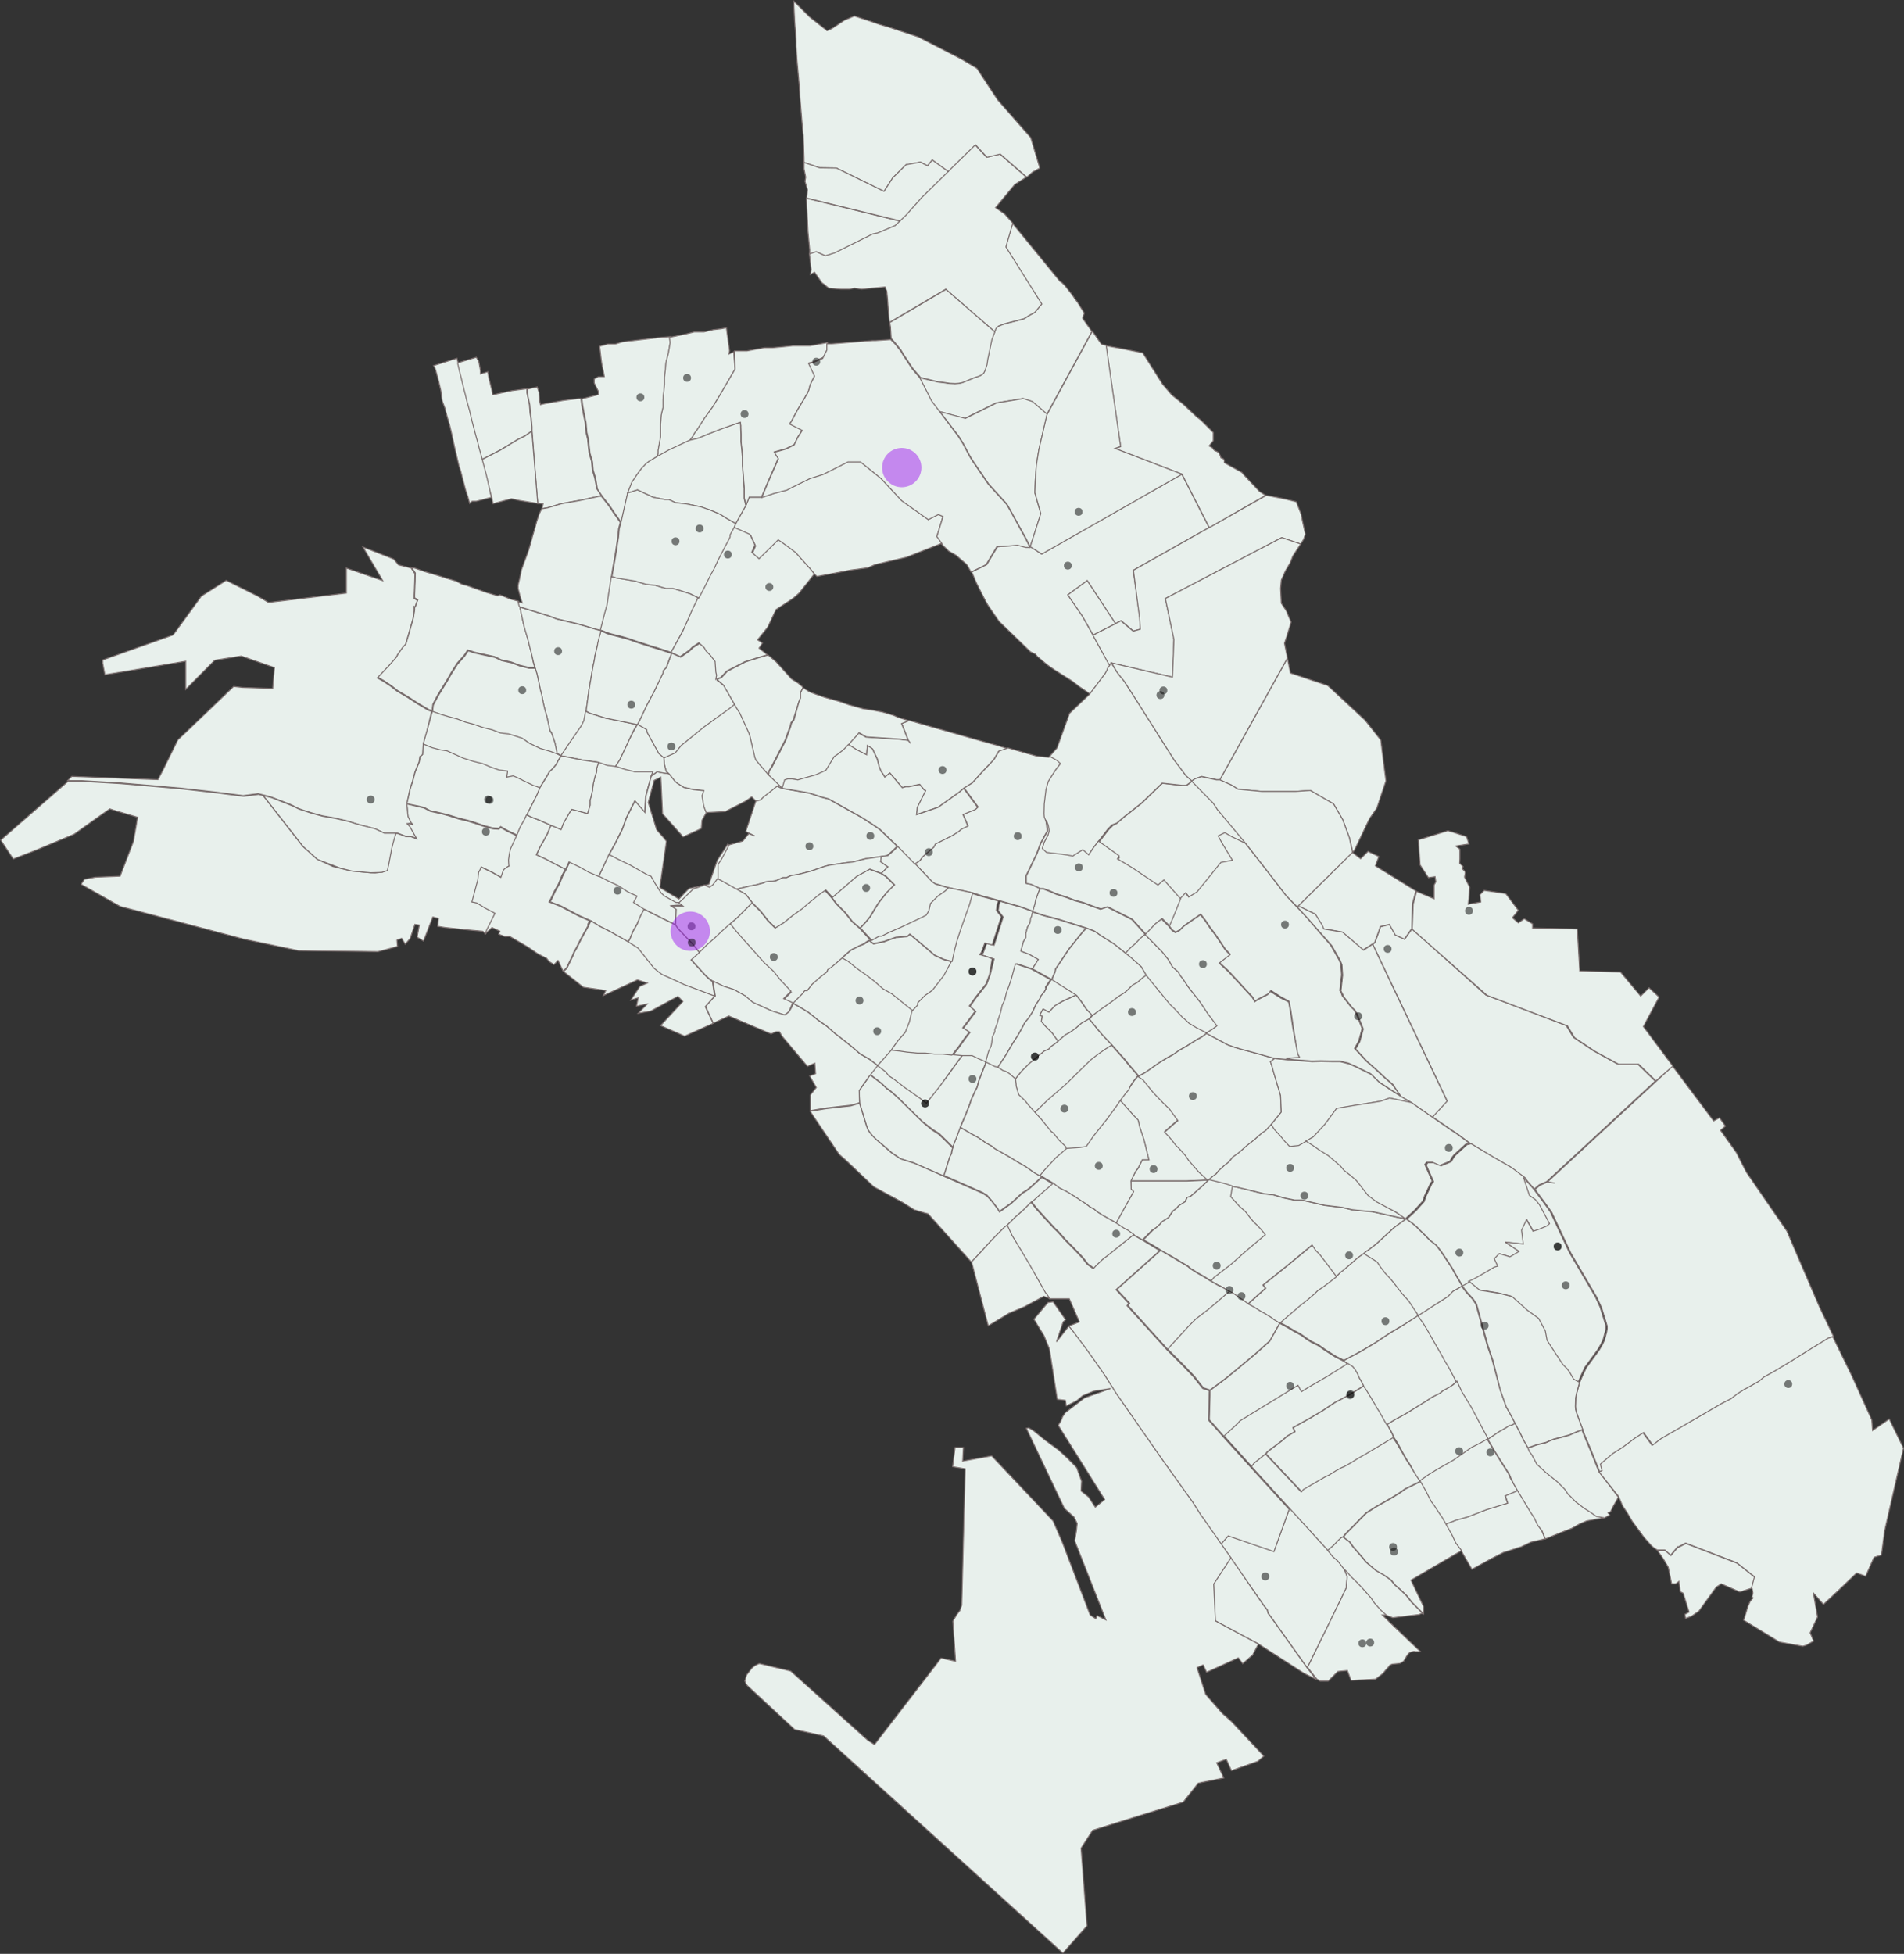 <?xml version="1.0" encoding="utf-8"?>
<!-- Generator: Adobe Illustrator 26.2.1, SVG Export Plug-In . SVG Version: 6.00 Build 0)  -->
<svg version="1.1" id="Layer_1" xmlns="http://www.w3.org/2000/svg" xmlns:xlink="http://www.w3.org/1999/xlink" x="0px" y="0px"
	 viewBox="0 0 775.1 795.2" style="enable-background:new 0 0 775.1 795.2;" xml:space="preserve">
<rect x="0" y="0" width="775.1" height="795.2" fill="#333333" stroke="none"/>
<style type="text/css">
	.st0{fill:#E8F0EC;stroke:#7B6F6F;stroke-width:0.404;}
	.st1{fill-opacity:0.5;stroke:#000000;stroke-width:1.615;stroke-opacity:0;}
	.st2{fill:#A020F0;fill-opacity:0.5;}
</style>
<g id="globe-layer">
</g>
<g id="graticule-layer">
</g>
<g id="regions-layer">
	<path class="st0" d="M424,225.5l57.1-32.5l11.1,21.7l-30.9,17.4l2.7,19.2l0.3,4.7l-2.9,0.8l-5-4.2l-2.3,1.2l-11.5-17.5l-7.9,5.8
		l5.9,8.6l4.4,7.9l6.8,12.2l-0.7,0.9l-0.3,0.9l-0.7,1.3l-6.4,8.5l-4.4-3l-2.7-2.1l-7.4-4.7l-3-2.1l-4-3.4l-0.7-0.9l-2-0.9l-3.5-3.4
		l-9.3-9l-4.4-6.4l-1-1.7l-3.7-7.3l-2-4.7l4.5-2.2l1.6-0.8l4.4-7.3l6.1-0.4l2.4-0.4l3.4,0.9h1.7L424,225.5z"/>
	<path class="st0" d="M461.4,232.1l54.1-30.5l6.8,1.3l5.4,1.3l2,5.1l0.3,1.7l1.4,6.4l-0.7,2.1l-1.2,1.9l-7.7-2.6l-47.4,24.8
		l3.5,16.7l-0.6,15.3l-24.8-5.8l-0.8,1.1l-6.8-12.4l11.4-5.8l5,4.2l2.9-0.8l-0.3-4.7L461.4,232.1z"/>
	<path class="st0" d="M374.4,153.7l5,1.2l2.5,0.6l1.9,0.2l2.7,0.4l2.2,0.1l1.4-0.1l1.5-0.3l5.1-2.1l1.4-0.4l1.5-0.7l0.7-0.7l0.5-1
		l0.8-2.4l0.3-2.1l1.7-8.1l0.8-2.1l0.9-2.2l0.3-0.5l0.8-0.7l2.3-0.9l8.1-2.1l2-1.3l2.4-1.3l2.8-3.4l-14.6-23.2l2.8-9.7l19.3,23.6
		l0.7,0.4l1.3,1.3l3,3.8l1,1.5l1.2,1.6l2.7,4.3l-0.1,0.3l-0.6,1.8l3.8,5.4l-18.5,34v-0.4l-6-5.1l-3.7-1.2l-10.9,1.8l-12.7,6.3
		l-10.4-2.8l-3.5-4.6l-4.2-8.3L374.4,153.7z"/>
	<path class="st0" d="M382.6,167.5l10.4,2.8l12.7-6.3l10.9-1.8l3.7,1.2l5.9,5.1v0.4l-3.3,14.2l-1,6.4l-0.4,5.8l-0.2,5.3l2.4,8.5
		l-4.3,13.5l-1.7-3.4l-6.6-12l-1.2-2.1l-7.4-8.1l-6.4-9.4l-1.3-2.1l-2.7-5.1l-1.9-3L382.6,167.5z"/>
	<path class="st0" d="M199.6,200.6l0.5,1.8l-6.2,1.6h-1.7l-1,0.9l-0.7-2.6l-1-3l-2-7.7l-0.7-2.1l-1.7-7.3l-1.3-6l-0.7-3l-1-3.4
		l-1-3.8l-1-2.6l-0.3-1.7l-0.3-2.6l-1-4.3l-1.3-4.7l-0.7-1.3l9.5-3l0.5,1.9l0.3,1.5l0.7,2.9l0.4,1.5l0.8,3.3l0.3,1.3l0.5,1.9
		l0.2,0.8l0.6,2.5l0.5,1.7l0.6,2.2l0.9,3.8l0.8,3.1l1,3.8l0.6,2.1l0.5,2.1l1.3,4.7l0.7,2.6l0.9,3.4l0.5,2.1l0.3,1.3l0.4,1.8
		L199.6,200.6z"/>
	<path class="st0" d="M216.5,173.7v1.7l-3,2.1l-2.7,1.3l-7.1,4.3l-7.4,3.8l-1.3-4.7l-0.5-2.1l-0.6-2.1l-1-3.8l-0.8-3.1l-0.9-3.8
		l-0.6-2.2l-0.5-1.7l-0.6-2.5l-0.2-0.8l-0.5-1.9l-0.3-1.3l-0.8-3.3l-0.4-1.5l-0.7-2.9l-0.3-1.5l7.6-2.3l1,1.7l0.7,3.8v1.3l3-0.9
		l0.3,2.1l0.5,2l0.9,3.6l0.3,1.7l1.7-0.4l6.1-1.3l6.1-0.8v1.7l1,4.7l0.3,3.8l0.3,1.7l0.2,2.4L216.5,173.7z"/>
	<path class="st0" d="M242.9,198.9l2,3h-1l-1.7,0.4l-6.1,1.3l-7.4,1.3l-5.7,1.7l-2.4,0.4l0.5-2l-2.2-0.1l-2.3-29.5v-1.7l-0.1-1
		l-0.2-2.4l-0.3-1.7l-0.3-3.8l-1-4.7v-1.7l0.3-0.1l3.7-0.8l0.7,2.1l0.3,3.8l0.3,1.3l1.7-0.4l7.4-1.3l3-0.4l3.4-0.4h1l0.3,2.6
		l0.7,3.8l0.7,3.4l0.3,3.8l0.7,3l0.3,3l0.3,2.6l1,3.4l0.3,3.4l1,3.4L242.9,198.9z"/>
	<path class="st0" d="M419.3,375.6l-1,1.7l-0.7,2.6v1.7l-1,1.7l-1,3.8l3.4,1.3l3.7,2.1l-2.4,3.8l-6.4-2.1l-0.3,0.9l-0.7,2.6
		l-0.7,2.6l-1,3l-1,2.6l-0.7,3l-1,2.1l-0.7,3l-0.3,0.9l-0.7,2.1l-0.3,1.3l-1,2.6v0.9l-1,2.1l-0.3,2.6l-0.3,1.3l-1,2.1l-1.3,4.7
		l-3-1.3l-2.7-1.3h-1h-3l-4.1-0.4l2.7-3.4l2.4-3.4l2-2.6l-2.7-1.7l5.1-6.8l-2.4-2.1l2.4-3.4l4.4-5.6l1.4-3.8l1.6-6.5l-5.1-1.7
		l0.7-0.9l1.4-3.8l1.9,0.5l1.1,0.3l3.7-11.5l-2-2.6l0.3-2.2l0.1-0.4l0.4-1.2l0.9,0.3l7.4,2.1l5.2,1.9l-0.4,1.9l-0.3,0.4L419.3,375.6
		z"/>
	<path class="st0" d="M350.8,384.5l-1,0.4l-3.4,1.7l-3,2.6l-0.7,0.9l-2.4,2.1l-2,1.7l-1.4,0.9l-0.3,0.9l-2.7,2.1l-1,0.9l-2.4,2.1
		l-0.7,0.9l-1.3,1.7h-1l-1,1.3l-1.7,1.7l-2,2.1l-3.7-1.7l3-3l-4.4-4.7l-2.7-3.4l-3.7-3.4l-2.7-3l-3-3.4l-2.7-3l-3.1-3.4l-2.7-3.4
		l3-2.6l3-3l3-3l3.4,3.4l3,3.8l3,3l3.4-2.1l3.7-3l3.4-2.6l3-2.6l3.7-3l3-2.1l2.7,3l2,2.6l3.4,3.4l3,3.8l3,2.6l4.7,5.1h-1l-2,1.3
		L350.8,384.5z"/>
	<path class="st0" d="M207.3,351.8l0.1,0.6l-0.6,0.3l-0.7,0.5l-0.5,0.3l-0.5,0.6l-1,3l-3.7-2.1l-4.3-2.1l-0.3,0.8l-0.7,1.3l-0.3,3
		l-0.6,2.2l-0.1,0.4l-1,3.8l-0.7,2.6l2,0.4l3.4,2.1l4.1,2.1l-3,6l-1.2,2.5l-1.2-1.1l-6.7-0.6l-8.5-0.9l-3.1-0.5l0.3-3.2l-2.3-0.6
		l-3.8,9.8l-2.6-1.6l0.9-4.9l-1.8-0.3l-1.9,5.7l-2,2.4l-1.5-2.4l-1.9,0.7l0.2,2.6l-7.9,2.1l-32.4-0.4l-22.3-4.7l-23-6.1l-27.3-7.2
		l-15.9-9l1.4-2.1l1.3-0.2l3.1-0.6l10.1-0.4l5.4-14.1l1-5.6l0.7-4.3l-7.1-2.1l-1.2-0.3l-3-1l-4.4,3.1l-10.1,7.2l-16,6.7l-8.8,3.4
		l-5.1-7.7L27.7,318h2.7h3l15.5,0.9l15.2,1.3l10.1,0.9l14.9,1.7l10.1,1.3l6.1-0.8l1.8,0.5l16.1,20.6l5.9,5.3l6.5,3l7.5,1.8l7.6,0.7
		l2,0.1l2.7-0.3l2.2-0.7l1.8-9.2l0.3-1.7l1.4-4.2h0.7l3.4,1.3h2l2.4,0.9l-2.7-4.7l-1.2-1.3l1.1-0.1l1.3,0.4l-0.7-0.7l-0.8-1.5
		l-0.5-1l-0.5-5.3l5,1.2l2.1,0.5l2.4,1.3l4.1,0.9l3.4,0.9l4,1.3l3.7,0.9l3,0.9l3.7,1.3l3.4,0.9l0.8,0.1l1.9,0.1l0.7-0.7l3,1.7l2,0.9
		l1.7,0.9l-2.5,5.4l-0.5,2.3l-0.3,2.2L207.3,351.8z"/>
	<path class="st0" d="M316.5,320l-3.7,3l-1.7,1.3l-1.4,1.3l-2,0.4l-1.7-1.7l-2.4,1.7l-8.4,4.3l-7.8,0.4l-1-2.6l-0.7-4.3l0.7-2.1
		l-4.1-0.4l-4-0.9l-2.7-1.7l-1-0.9l-2.4-3l-1-0.9l-0.7-2.6l-0.1-1l-0.2-2l4.7-2.1l2.4-3l9.5-7.7l10.1-7.3l0.4-0.3l1.7-1.4l1,1.7
		l0.2,0.3l1.2,1.9l3.6,7.9l0.3,1l2.1,9l0.4,1l1.4,1.7l3.7,4.3l5.7,5.5L316.5,320z"/>
	<path class="st0" d="M490.3,421.2l-1.3,0.9l-1.7,0.9l-4.1,2.6l-3,1.7l-2.4,1.7l-2.4,1.3l-3.4,2.1l-2.4,1.7l-3,2.1l-3,1.7l-3.7-4.3
		l-0.8-1l-1.2-1.5l-2.6-2.9l-2.4-2.7l-4.1-4.3l-2.1-2.5l-1.1-1.4l-2.1-2.5l1.4-1.7l4.1-3l3.7-2.6l2.7-2.1l2.7-1.7l1-0.9l1.3-1.3
		l1-0.9l1.7-0.9l2.4-2.1l1.3-0.9l5.3,6.5l4.5,5.5l1.9,1.8l3.3,3.6l0.7,0.5l1.9,1.8l1.7,1l1.3,0.8l4.1,2.1L490.3,421.2z"/>
	<path class="st0" d="M577.4,535.4l-5.4,3.4l-6.4,3.8l-5.7,3.8l-5.7,3.4l-7.1,3.8l-3.4-1.7l-4.1-2.6l-3-2.1l-2.7-1.3l-2-1.3
		l-0.8-0.6l-1.6-1.1l-0.7-0.4l-1.9-1l-2.5-1.5l-3.3-1.8l8.5-7.3l2.7-2.1l3-2.6l1.4-1.3l2-1.3l2.7-2.1l2.7-2.1l1.7-1.7l1.7-1.3l1-0.9
		l2-1.7l2.4-2.1l2.4-1.7l5.4,3.4l1.4,2.1l2,2.6l2,2.1l1.7,2.1l2,2.6l1,1.3l2.7,3l2,3L577.4,535.4z"/>
	<path class="st0" d="M555.1,510.2l-2.4,1.7l-2.4,2.1l-2,1.7l-1,0.9l-1.7,1.3l-1.7,1.7l-6.8-9l-1.7-1.7l-1.4-2.1l-9.8,8.1l-10.1,8.1
		l1,1.3l-7.1,6.4l-3-2.1l-3-2.1l-1.7-0.9l-1.4-0.9l-2-1.3l-1-0.4l-3-1.7l1-1.3l2.7-2.1l4.4-3.4l3.4-3l1.4-1.3l0.3-0.3l2.7-2.3
		l2.5-2.1l3.6-3l-1.7-2.1l-2-2.1l-1-0.9l-1.4-1.7l-2-2.6l-2.4-2.1l-3.6-4l0.7-4.3l2.2,0.5l7.2,1.8l3.7,0.9l3.7,0.4l4.4,1.3l4.4,0.9
		h3l9.1,2.1l7.4,0.9l3.7,0.9l3.7,0.4l4.7,0.4l13.5,3l-4.7,3.4l-7.4,6.8l-3.4,2.6l-0.7,0.4L555.1,510.2z"/>
	<path class="st0" d="M444.6,413.1l-1.4,1.7l-3,1.7l-2.4,2.1l-2.4,1.7l-1.7,0.9l-2,1.7l-1,0.9l-2.4-3.4l-3-3l-1.4-1.7l0.3-2.1
		l-1-0.4l1.4-2.6l2.4,1.3l2.4-2.6l3-1.7l5.7-2.6l2,2.6l2,3L444.6,413.1z"/>
	<path class="st0" d="M360.3,364l-1.7,2.1l-0.7,0.9l-1.7,2.6l-2,3.4l-1.7,2.1l-2.4,2.6l-3-2.6l-3-3.8l-3.4-3.4l-2-2.6l9.8-8.5
		l0.7-0.4l4.7-2.6l4.7,1.7l2,1.3l3.4,3.4l-3,3L360.3,364z"/>
	<path class="st0" d="M548,646.4l-0.6,1.2l-1.9,4l-1.2,2.4l-4.8,9.9l-0.3,0.6l-1.3,2.6l-1,2.1l-0.2,0.4l-3,6.1l-1.5,3.1l-14.9-20.9
		l-1-1.3l-0.3-1.3l-0.7-0.9l-1-1.3l-15.5-22.2l-1.8-2.5l3-3.4l1.7,0.4l1.4,0.4l5.4,1.7l10.1,3.8l6.4-17.5l15.6,17.1l1.7,2.1l0.3,0.4
		l2,1.7l1.7,2.1l0.7,0.9l1.4,3.4v0.5L548,646.4z"/>
	<path class="st0" d="M272.9,139.2l-0.7,4.3l-1,3.8l-0.3,3.4l-0.3,2.6v3l-0.3,3l-0.3,3v3.4l-0.7,3l-0.3,3.8v1.3v3.8l-0.5,2.7
		l-0.5,2.8v1.3l-0.3,1.3l-3.4,2.1l-1.1,0.8l-2,2.1l-1.9,2.6l-2,3l-1.7,4.3l-2.7,12l-2.7-3.8l-2-3l-3-3.8l-2-3l-0.7-4.3l-1-3.4
		l-0.3-3.4l-1-3.4l-0.3-2.6l-0.3-3l-0.7-3l-0.3-3.8l-0.7-3.4l-0.7-3.8l-0.3-2.6l6.7-1.7v-1.3l-1.7-3.4v-1.7l1.7-0.9h2.4l-0.3-1.7
		l-0.7-3.4l-0.3-2.1l-0.3-2.6l-0.3-2.6l3.4-0.9h3l3-0.9l14.5-1.7l5.1-0.4L272.9,139.2z"/>
	<path class="st0" d="M558.8,384.3l0.9-0.6l1.7-4.7l0.6-1.8l2.4-0.6l1.3-0.3l2.4,4.3l3.7,1.7l1.2-1.7l1.8-2.5l30.1,26.9l32.7,12.4
		l2.9,4.8l8.2,5.5l9.7,5.3h8.2l7,6.8l6.9-6l-50.9,47.1l-3,1.3l-2,1.7l-4.1-4.7l-5.3-4l-0.4-0.3l-9.5-5.5l-0.3-0.2l-6.8-4.1l-5.1-3.8
		l-1.4-0.9l-0.6-0.4l-3.2-2.2l-3.2-2.2l-1.6-1.1l6-6.5l-28.3-59.6L558.8,384.3z"/>
	<path class="st0" d="M606.5,550.7l1,3l3.2,12l2.4,6.8l1.7,3l2,3.8l-1.7,0.9h-0.7l-1.3,0.9l-3,1.7l-4.4,3l-3.4-6.4l-3.4-6.4l-4-6.3
		l-1.9-4.3h-0.3l-1.4-2.6l-1.7-3.2l-1.7-2.8l-1.4-2.6l-1.5-2.6l-1.9-3.3l-1.8-3.2l-1.9-3.2l-2.4-3.4l4.7-3l1.4-0.9l4.2-2.6l2-1.3
		l2-2.1l3.7-2.1l2,2.6l2.4,2.6l1.4,2.1l4.7,17.1L606.5,550.7z"/>
	<path class="st0" d="M650.9,599l1-0.4l-0.7-2.6l3-2.6l2-1.7l4.1-2.6l5.1-3.8l2.3-1.5l1.1-0.7l3.7,5.1l3.4-2.6l14.5-8.4l10.5-6.1
		l3.4-1.7l2.7-2.1l2.7-1.7l2.4-1.3l3.7-2.1l2-1.7l4.7-2.6l7.1-4.3l5.4-3.4l9.1-5.6l2-0.6l7.8,16l8.1,17.9l0.3,4.3l6.8-4.7l5.8,11.9
		l-7.7,33.7l-1.3,9.8l-3,0.9l-3.4,7.7l-3.7-1.3l-7.1,6.8l-6.4,6l-4.1-4.7l1.7,9.8l-3,6.4l1.4,3.4l-3,1.7l-1.4,0.4l-9.5-1.7
		l-12.6-7.7l-2-1.2l0.7-2.1l1-3.4l1-2.2l1.2-1.4l-0.5-0.3l0.4-1.7l-0.3-1.7l-0.3-0.4l-4.8,1.5l4.8-1.5l1.1-4.6L707,636l-20.8-8
		l-3.5,1.8l-2.6,3.1l-2.4-2.1H676h-1.4l-1.4-0.9l-1-0.9l-3-3.4l-1.1-1.5l-3.6-4.9l-2-3.4l-2-3l-1.6-3.8L650.9,599z M683,629.3
		l-0.4,0.7l-0.3,0.8l0.3-0.8L683,629.3z"/>
	<path class="st0" d="M259.4,375.9l-1.7,3l-1.4,3.4l-0.7,0.9l-3.7-2.1l-3.7-2.1l-4-2l-3.7-2.3l-4.5-2l-1.9-1l-1.7-0.9l-4-2.1
		L224,367l0.7-1.3l1.4-3l1.7-3l1.4-3.4l1.4-2.6l1.4-3l4.4,2.1l3.7,2.1l4,1.7l4.1,2.1l3.7,1.7l4,2.6l3.7,1.7l-1.4,2.6l4.1,2.6
		l-1.4,2.6L259.4,375.9z"/>
	<path class="st0" d="M273.2,368.6l2,1.3l-0.3,6.4l-5.1-2.5l-7.8-3.9l-4.1-2.6l1.4-2.6l-3.7-1.7l-4-2.6l-3.7-1.7l-4.1-2.1l1.4-3
		l1.4-3l1.4-3l4,2.1l4.4,2.1l3.7,2.1l3.7,2.1h1l1.7,3l2.4,3.8l1.4,1.3l4.7,2.6l1.4,0.4l1.7,1.3h-2.4L273.2,368.6z"/>
	<path class="st0" d="M412.3,90.8l-2.8,9.7l14.6,23.2l-2.8,3.4l-2.4,1.3l-2,1.3l-8.1,2.1l-2.3,0.9l-0.8,0.7l-0.3,0.5l-0.5,1.1
		L385,117.7l-22.9,13.5l-0.5-5.4l-0.3-4.3l-0.3-3l-0.7-1.7l-9.5,0.9l-3-0.4l-2,0.4h-3.4l-5-0.4l-1.1-0.9l-0.8-0.7l-0.9-0.6l-3-4.3
		l-1.7,0.9l0.3-2.1l-0.1-0.6l-0.6-5.8l2.7-0.9l3.7,1.7l1.3-0.4l2.5-0.8l11.9-5.9l2.2-1.1l1.4-0.7l2-0.4l7.1-3l4.4-4.3l0.9-1l1.4-1.6
		l3.4-3.8l0.3-0.4l10.6-10.4l2.5-2.4l9.1-8.9l4.7,5.1l5.4-1.3l10.8,9.4l-4.7,3l-7.8,9.4l3.7,2.6L412.3,90.8z"/>
	<path class="st0" d="M217.1,269.6l0.6,2h-2.5l-3.7-0.9l-3.4-1.3l-4.1-0.9l-2.7-1.3l-4.1-0.9l-4.1-0.9l-2.7-0.9l-1.4,2.1l-3,3.4
		l-2.4,3.8l-1.7,3l-3.7,6l-2,3.8l-0.3,2.6l-1.3-0.4l-4.4-2.6l-4-2.6l-4.4-2.6l-1.9-1.5l-0.8-0.6l-0.9-0.6l-2.1-1.4l-0.4-0.2
		l-1.9-1.1l4.8-5.1l1.6-1.8l1.3-1.5l0.6-1.2l2-2.8l1.2-1.3l1.2-4.1l1.8-6.3l0.5-3.3v-0.9v-0.8l0.4,0.2l0.3-1.1l0.6-1.5l-1.3-0.8V242
		l0.2-5.1l0.1-3.7l-0.9-1.3l-0.6-1l1.5,0.4l3.7,1.3l4.4,1.3l2,0.6l2.1,0.7l4.4,1.3l2.4,1.3l1.7,0.4l8.4,3l1.4,0.4l3,0.9l1-0.4
		l4.1,1.7l3.4,0.9l0.2,0.8l0.3,1.1l0.4,2.2l0.9,4.1l0.4,1.7l0.6,2.1l1,3.4l0.8,3.3l0.4,1.4l0.5,2.1L217.1,269.6z"/>
	<path class="st0" d="M352.2,349.5l-5.1,1.3l-3.4,0.4l-6.1,0.9l-1.7,0.4l-6.1,2.1l-5.1,1.3l-2.7,0.4l-2,0.9h-1.4l-3,1.3l-4.1,0.4
		l-0.7,0.4l-3.4,0.9l-1.1,0.2l-1.2,0.2l-5.4,1.3l-6.1-3.4l-1.7-0.9v-6l1.4-2.1l3-5.5l6.1-1.7l2.4-3l2.4,0.9l-3.6-1.8l4.1-12.4
		l1.9-0.4l1.3-1.3l1.7-1.3l3.7-3l2,0.9l11,1.9l5.2,1.7l2.7,0.7l1.1,0.6l12.7,7.1l3.7,2.4l3.4,2.3l7.1,6.8l-1.7,1.7l-2.4,2.1
		l-2.7,0.4L352.2,349.5z"/>
	<path class="st0" d="M521,538.4l-4.1,7.3l-5.7,5.1l-6.1,5.1l-5.7,4.7l-6.8,5.1l-2.7-0.9l-3.7-4.7l-4.1-4.3l-6.8-6.8l1-1.3l7.4-8.1
		l3-3l3.4-2.6l1.7-1.3l1.3-1.1l4.1-3.5l3.1-2.7l1.7,0.9l3,2.1l3,2.1l2.4,1.3l2.7,1.7l1.7,0.9l0.9,0.6l1.8,1.1l1,0.8L521,538.4z"/>
	<path class="st0" d="M518.6,631.5l-18.6-6.4l-3,3.4l-2.4-3l-1.7-2.8l-0.6-1l-1.9-2.9l-1.6-2.2l-3.3-5.2l-12.8-17.9l-18.5-26.6
		l-1.3-2.1l-3.4-5.3l-4.6-6.6l-3.1-4.3l-5.1-6.8l-1.7-2.1l4.4-1.7l-4.1-9.4h-8.1l-1.3-1.9l-0.4-0.4l-6.5-11.5l-2.2-3.7l-4.9-8.1
		l-2-4.3l3.4-3.4l3-2.6l3.4-3.4l2,2.6l2.7,3l2.4,2.6l2.4,2.6l1.4,1.3l3,3.4l3,3l2,2.1l2,2.1l2,2.6l2.4,1.7l0.8-0.9l2.7-2.6l2.7-2.1
		l10.1-8.1l3.7,2.1l7.1,4.3l-17.8,15.9l5.2,5.6l-0.7,0.9l16.2,17.9l6.8,6.8l4.1,4.3l3.7,4.7l2.7,0.9l-0.3,12l4.6,5.2l1.4,1.6
		l11.2,12.4l15.6,17.1L518.6,631.5z"/>
	<path class="st0" d="M530.8,681l-18.6-12l-8.8-4.7l-8.7-4.7l-0.7-15l7-10.7l13.2,19.2l1,1.3l0.7,0.9l0.3,1.3l1,1.3l14.9,20.9
		l3.7,4.7L530.8,681z"/>
	<path class="st0" d="M602.6,587.5l-3.4,1.7l-3.7,2.6l-3.7,2.6l-3,1.7l-3.7,2.1l-3.4,2.1l-3.7,2.6l-2-3l-1.7-3.4l-1.7-2.6l-1.7-3
		l-1.8-3.4l-1.7-2.6l-0.5-1.3l-1-1.9l-1.2-2l3.4-2.1l1.7-0.9l2.4-1.3l3.4-2.1l3.4-2.1l2.7-1.7l1.3-0.9l3.4-1.7l1-0.9l3-1.7l1.4-0.9
		l1.3-1.3l2,4.3l3.9,6.4l3.4,6.4l3.4,6.4L602.6,587.5z"/>
	<path class="st0" d="M528,369.2l22.5-22.3l3.4,2.6l3-3l4.4,2.1l-1.4,3.8l10.7,6.6l2.4,1.5l3.4,2.1l-1.4,5.1l-0.3,10.2l-1.8,2.6
		l-1.2,1.7l-3.7-1.7l-2.4-4.3l-1.3,0.3l-2.4,0.6l-0.6,1.8l-1.7,4.7l-4.7,3l-7-6l-1.5-1.3l-4-0.7l-3.7-0.6l-0.7-1.7l-2.7-4.3l-6.1-3
		L528,369.2z"/>
	<path class="st0" d="M406.5,305.8l-2,3.4l-1.8,1.9l-1.9,2l-1.2,1.3l-3.9,4.3l-3.4,2.1l-2,1.7l-8.4,6l-8.8,3l0.3-3l3.4-6.8l-0.7-0.4
		l-1.7-2.1l-4.4,0.9h-1.3l-1.4,0.4l-5-5.9l-2,1.7l-1.7-2.6l-0.7-1.7l-0.7-3l-2-4.2l-2.1-1.3l-0.3,3.8l-4-2.1l-3.4-2.1l1-1.3l2.4-2.6
		l0.7-0.9l3,1.7l13.8,0.9l3.4,0.4l1,1.3l-0.9-1.3l-2.7-6.8l3-1.3l9.1,2.6l13.4,3.8l7.4,2.1l1.4,0.4l4.7,1.3l4.1,1.3L406.5,305.8z"/>
	<path class="st0" d="M464.2,382l-2,2.1l-2.4,2.1l-1.5,1.8l-5-4l-4.3-2.7l-1.5-1l-2-1.4l-3.4-1.3l-10.8-3.4l-6.4-1.7l-2.7-0.9
		l-1.9-0.6l0.6-1.9l0.3-0.9l0.3-1.7l1.7-4.7h1.4l2.4,0.9l3,1.3l4.1,1.3l3.4,1.3l3.4,0.9l3.4,1.3l3.7,1.3l2.7-0.9l10.1,5.1l5.4,6
		L464.2,382z"/>
	<path class="st0" d="M263.8,320.4l-1,3.8l-0.3,6.4l-4.1-4.7l-3.4,6.8l-1.7,4.7l-3,6l-2.4,4.3l-1.4,3l-1.4,3l-1.4,3l-4-1.7l-3.7-2.1
		l-4.4-2.1l-1.4,3l-4.1-2.1l-4-2.1l-3.7-1.7l1.4-3l1.7-3l1.4-2.6l1.4-3.4l4.1,1.7l1-2.6l1.7-3l1-1.7l0.7-0.9l6.4,1.7l1-3.4v-2.1
		l0.3-0.9l0.7-3l0.3-2.6l0.7-3l0.7-2.1v-1.3l0.7-2.6l3.7,1.3l3.4,0.4l4.1,1.3l3.7,0.9h3.7h3.7l-0.7,1.7l-0.3,0.9L263.8,320.4z"/>
	<path class="st0" d="M627.6,622.9l1.4,3.4l-5.7,1.3l-4.4,2.1h-0.3l-5.1,1.7l-1.4,0.4l-5.1,2.6l-7.8,4.3l-3.7-6.4l-0.7-1.3l-1-1.3
		l-1.5-1.9l-1.5-3.2l-1.5-2.7l-0.9-1.6l3.4-1.3l1-0.4l4.7-1.3l7.8-3l8.5-2.6l-1-3l5.1-2.1l1.2,2l3.9,6.5l1.7,2.6l1.4,3L627.6,622.9z
		"/>
	<path class="st0" d="M321.1,411.8l-1.7,1.3l-5.4-1.7l-5.7-2.6l-2-0.9l-3-2.6l-4.7-2.6l-4.1-1.3l-4.4-2.1l-1.7-1.3l-1.4-1.3l-2.7-3
		l-0.8-0.8l-2.3-2.6l3.4-3l3-3l3.4-3l2.7-2.6l3.4-3l2.7,3.4l3,3.4l2.7,3l3,3.4l2.7,3l3.7,3.4l2.7,3.4l4.4,4.7l-3,3l3.7,1.7l-0.7,1.7
		L321.1,411.8z"/>
	<path class="st0" d="M591.5,525.5l-2,2.1l-2,1.3l-4.1,2.6l-1.3,0.9l-4.7,3l-2-3l-2-3l-2.7-3l-1-1.3l-2-2.6l-1.7-2.1l-2-2.1l-2-2.6
		l-1.4-2.1l-5.4-3.4l1-0.9l0.7-0.4l3.4-2.6l7.4-6.8l4.7-3.4l2.4,1.7l2,1.7l0.3,0.4l2.7,2.6l2,2.1l2.7,2.1l2,2.6l2,3l2,3l1,1.7
		l0.3,0.6l3.4,5.8L591.5,525.5z"/>
	<path class="st0" d="M630,499l-3,1.3l-2.7,0.9l-2.7-4.7l-2,4.3l0.7,5.6l-7.4-0.8l5.7,3.8l-1.5,0.9l-2.2,1.3l-4.4-1.3l-2,2.1l1.4,3
		l-1.3,0.4l-4.4,2.6l-3.7,2.1l-2,1.3l-3,1.7l-3.4-5.8l-0.3-0.6l-1-1.7l-2-3l-2-3l-2-2.6l-2.7-2.1l-2-2.1l-2.7-2.6l-0.3-0.4l-2-1.7
		l-2.4-1.7l3.7-3.4l3.4-3.8l0.7-2.1l2.4-5.1l0.7-0.9l-3-6.8l0.7-0.9h2.4l3,1.3l4.1-1.7l1-1.7l0.7-0.9l4.7-4.3l1.7-0.4l6.8,4.1
		l0.3,0.2l9.5,5.5l0.4,0.3l5.3,4l2.4,7.3l2.4,1.7l1.7,2.1l4.1,7.7L630,499z"/>
	<path class="st0" d="M576.1,599.9l2,3l-6.1,3l-2.4,1.7l-3.4,2.1l-3,1.7l-3,1.7l-2.7,1.7l-1.4,0.9l-3,3l-2,2.1l-3.4,3.4l-1,1.3
		l-0.7,0.4l-1,0.9l-2,2.1l-2.4,2.1L525,613.9l-15.6-17.1l1-1.3l4.7-3.8l14.5,15.4l0.7-0.9l8.8-5.1l1.7-0.8l2.7-1.7l2.4-1.3l1-0.4
		l3-1.7l2.7-1.7l3-1.7l5.7-3.4l5.7-3.4l1.7,2.6l2,3.4l1.7,3l1.7,2.6L576.1,599.9z"/>
	<path class="st0" d="M488.1,476.8l3.7,3.4l-8.8,0.4h-3.7h-4.1h-3.7h-3.4h-7.8l2-3.8l1-1.3l1.7-3.4h2.7l-2-8.1l-1.7-5.1l-0.7-3
		l-1.7-1.7l-3-3.4l-2.7-3l1-1.3l1-1.3l1.3-1.7l1.2-1.7l1.2-1.8l1.7-2.1l2,1.3l4.1,5.1l2,2.1l2,2.1l2.7,2.6l3.4,4.7l-2,1.7l-3.4,3
		l2,2.1l1.7,2.1l1,1.3l1,0.9l2.7,3l1.4,2.1L488.1,476.8z"/>
	<path class="st0" d="M486.9,484.9l-2.4,2.1l-1.4,0.4l-0.7,1.7l-2.7,1.7l-0.7,0.9l-1.7,1.3l-1.7,2.6l-2.7,1.7l-0.7,0.9l-1.4,1.3
		l-2,1.3l-3.7,3.8l-3.7-2.1l-2.4-1.7l-1.7-0.9l-3-2.1l7.1-12.8l-1-0.9v-3.4h7.8h3.4h3.7h4.1h3.7l8.8-0.4l-2.7,2.6L486.9,484.9z"/>
	<path class="st0" d="M298.9,146l0.3,4.3l-5.7,9.8l-3.4,5.6l-3.4,4.7l-3,4.7l-1,1.3l-0.7,1.3l-1.3,1.7l-2,0.9l-6.4,3l-1.6,0.9
		l-3.1,1.7l0.3-1.3v-1.3l0.5-2.8l0.5-2.7V174v-1.3l0.3-3.8l0.7-3v-3.4l0.3-3l0.3-3v-3l0.3-2.6l0.3-3.4l1-3.8l0.7-4.3l-0.3-2.1
		l6.4-1.3l3.7-0.9h4l3.7-0.9l3.4-0.4l2-0.4l1.3,9.4l-0.3,1.3l2-0.9L298.9,146z"/>
	<path class="st0" d="M548.7,555.1l-8.1,5.1l-8.1,4.7l-2.7,1.7l-1.4-2.6l-23.7,14.5l-0.7,0.9l-4.7,4.3l-1,0.9l-1.4-1.6l-4.6-5.2
		l0.3-9.8v-2.1l6.8-5.1l5.7-4.7l6.1-5.1l5.7-5.1l4.1-7.3l3.3,1.8l2.5,1.5l1.9,1l0.7,0.4l1.6,1.1l0.8,0.6l2,1.3l2.7,1.3l3,2.1
		l4.1,2.6l3.4,1.7L548.7,555.1z"/>
	<path class="st0" d="M658.4,610.1l-1.7,3l-0.7,1.4l-0.4,0.8l-1,0.4l0.7,0.9l-2.4,1.3l-2.2-0.3l-0.8-0.1l-2.4-1.7l-2.7-1.7l-3.4-2.6
		l-2-2.1l-1-0.9l-1.4-2.1l-3-3l-4.7-3.8l-3.7-3.4l-2-3.8l-1-1.3l-0.7-1.7l3.7-1.3l3.7-0.9l1.3-0.6l1.7-0.7l6.4-1.7l3-1.3l2.3-0.9
		l0.8,2.1l2.7,6.4l3.4,8.5l7.9,10.3L658.4,610.1z"/>
	<path class="st0" d="M492.3,214.7L481.2,193l-27.3-10.5l2.3-0.7l-6-41.1l6.6,1.2l8.4,1.7l1.9,3l6.2,9.8l3.7,4.3l4.7,3.8l5.4,5.1
		l1.7,1.3l5.1,5.1v3.4l-1.7,2.1l1.3,0.7l0.5,0.7l0.5,0.5l0.8,0.3l0.7,0.4l0.4,0.7l0.3,0.5l0.2,0.6l0.1,0.4l0.7,0.3l0.3,0.1l0.3,0.4
		l0.1,0.3v0.6v0.3l7.2,4l0.7,0.9l6.4,6.8l2.5,1.6L492.3,214.7z"/>
	<path class="st0" d="M460.4,480.6l0.1,3.4l1,0.9l-7.1,12.8l-3-1.7l-3-1.7l-2-1.3l-1-0.9l-1.7-0.9l-1.7-1.3l-1.4-0.9l-0.7-0.4
		l-1.3-0.9l-4.1-2.6l-3.4-1.7l-2.7-2.1l-4.4-2.6l-0.7-0.4l1.7-2.1l2.4-2.6l2.4-2.6l2-1.7l2-2.1l5.7-0.4l2.6-0.4l3-4.2l5.4-6.8
		l4.1-5.6l1.3-2.1l2.7,3l3,3.4l1.7,1.7l0.7,3l1.7,5.1l2,8.1H465l-1.7,3.4l-1,1.3L460.4,480.6z"/>
	<path class="st0" d="M568.5,493.5l3.7,2.6l-13.5-3l-4.7-0.4l-3.7-0.4l-3.7-0.9l-7.4-0.9l-9.1-2.1h-3l-4.4-0.9l-4.4-1.3l-3.7-0.4
		l-3.7-0.9l-7.1-1.7l-2.4-0.4l-2.7-0.9l-6.8-1.7l2-1.7l1.3-0.9l1-1.3l1-0.9l1.4-1.3l1.7-1.3l1.7-2.1l2.4-1.7l3.4-3l2.7-2.1l2.4-2.1
		l1-0.9l1.4-0.9l2.4-2.6l1.4,2.1l2.4,2.6l1.7,2.1l2,2.1l3.7-0.4l3-1.7l2.7,1.7l3,2.1l3.4,2.1l2,1.7l3,2.6l1.4,1.7l2.7,2.1l2.4,2.1
		l4.7,6l3.4,2.6L568.5,493.5z"/>
	<path class="st0" d="M424.1,478.9l-4.7,4.3l-1.4,1.1l-1,0.6l-0.7,0.4l-1,0.9l-3.7,3.4l-2.4,1.7l-2.3,1.7l-0.4-0.6l-0.4-0.7l-2.3-3
		l-1.9-2.2l-1.9-1.2l-15.9-7l0.4-1.1l1.9-6.4l0.7-1.3l0.4-1.7l0.3-0.9l1.7-4.3l1.4-3.8l4.4,2.6l2.4,1.3l0.7,0.4l3,2.1l2.4,1.3l1,0.9
		l3,1.7l3,1.7l3.4,2.1l3,1.7l3,2.1l1.4,0.9l1.7,0.9L424.1,478.9z"/>
	<path class="st0" d="M218.9,204.9l-7.4-1.2l-1-0.2l-0.7-0.2l-1.6-0.3l-2.7,0.7l-1.5,0.4l-1.1,0.3l-2.2,0.6l-0.4-2l-0.1-0.5
		l-0.5-1.8l-0.6-2.5l-0.4-1.8l-0.3-1.3l-0.5-2.1l-0.9-3.4l-0.7-2.6l7.4-3.8l7.1-4.3l2.7-1.3l3-2.1L218.9,204.9z"/>
	<path class="st0" d="M425.7,333.7l0.3,1.8l0.3,2.7l-1.3,2.3l-1.5,2.8l-1.5,4.1l-3.5,7.3l-0.9,1.8v3l2,0.4l3.7,1.7l-1.7,4.7
		l-0.3,1.7l-0.3,0.9l-0.6,1.9l-5.2-1.9l-7.4-2.1l-0.9-0.3l-7.1-1.9l-3.7-1.2l-3.2-0.7l-6.6-1.4l-5.7-1.7l-1.3-0.9l-6.8-7.2l2-1.3
		l1.3-1.7l4.4-3.8l0.7-1.3l6.8-3.4l2.7-1.7l1-0.9l2.7-1.3l-2-4.7l5.1-2.1l1-0.9l-5.7-7.7l3.4-2.1l3.9-4.3l1.2-1.3l1.9-2l1.8-1.9
		l2-3.4l3.7-1.3l8,2.3l3.9,1.1l4.7,0.4l0.7-0.9l3,1.7l1.4,1.3l-2,2.6l-2.5,3.9l-0.5,0.8l-0.9,3.2l-0.7,5.9l-0.1,4l0.1,1.3
		L425.7,333.7z"/>
	<path class="st0" d="M600.2,520.4l3.7-2.1l4.4-2.6l1.4-0.4l-1.4-3l2-2.1l4.4,1.3l2.2-1.3l1.5-0.9l-5.7-3.8l7.4,0.8l-0.7-5.6l2-4.3
		l2.7,4.7l2.7-0.9l3-1.3l1-0.9l-4.1-7.7l-1.7-2.1l-2.4-1.7l-2.4-7.3l4.1,4.7l4.1,5.5l2.7,3.8l7.8,16.6l10.5,17.9l2,4.3l2.3,7.5v1
		l-0.2,1.3l-0.4,1.5l-0.5,1.9l-0.9,1.9l-1.3,2.2l-4.3,5.9l-0.9,1.2l-1.7,3.6l-1,2.4l-2.4-1.3l-1.7-3l-1-1.3l-1.7-1.7l-2.9-4.4
		l-3.5-5.4l-0.7-3.8l-2.7-5.1l-4.7-3.4l-6.1-5.5l-3.2-0.8l-1.9-0.5l-8.1-1.3l-4.1-3.4L600.2,520.4z"/>
	<path class="st0" d="M314,312.1l-0.9,1.5l-0.3,1.7l-3.7-4.3l-1.4-1.7l-0.4-1l-2-8.7l-0.2-0.4l-0.3-1l-3.6-7.9l-1.2-1.9l-0.2-0.3
		l-1-1.7l-4.4-7.7l-0.9-0.7l-1.1-1l-0.7-0.4l1-0.4l1-0.4l2.4-2.6l7.4-3.8l5.4-1.7l3.8-1.1l3.3,2.8l6.2,6.9l2.7,1.7l2,1.7l-1,2.1v2.1
		l-0.7,1.7l-1.9,6.1l-0.3,1.1l-1,1.3l-0.3,1.3l-1.7,4.7l-0.3,0.9L314,312.1z"/>
	<path class="st0" d="M447,429.4l-2.7,2.1l-2.7,2.6l-7.4,7.3l-7.4,6.4l-2.7,2.6l-2.7,2.6l-2.3-2.6l-0.8-0.9l-1-1.3l-2.7-2.6l-1-3.4
		l-0.3-3l1.3-1.7l1.4-1.7l3-3l2-1.7l4.1-3.4l2-0.9l0.7-0.9l1.3-0.9l1.7-1.3l1-0.9l2-1.7l1.7-0.9l2.4-1.7l2.4-2.1l3-1.7l2.1,2.5
		l1.1,1.4l2.1,2.5l4.1,4.3l-2.7,1.7L447,429.4z"/>
	<path class="st0" d="M390.9,458.8l-1.4,3.8l-1.7,4.3l-3-3l-2.7-2.6l-2.7-1.7l-3.7-3l-10.5-10.3l-3-2.6l-1.3-0.9l-2.1-2l-1.3-1
		l-3.4-2.6l3-3.8l3.4,2.6l1.4,1.7l2,1.3l4.4,3.4l3.7,2.6l2.4,1.7l2.7,2.1l5.4-6.8l2.4-3l6.8-9.4h3h1l2.7,1.3l3,1.3l-1.7,4.3
		l-1.3,3.4l-0.7,2.6l-0.7,1.3l-1.7,3.8l-0.7,2.1l-1.7,4.3l-1.3,3L390.9,458.8z"/>
	<path class="st0" d="M538.5,523.9l-2,1.3l-1.3,1.3l-3,2.6l-2.7,2.1l-8.5,7.3l-2.3-1.4l-1-0.8l-1.8-1.1l-0.9-0.6l-1.7-0.9l-2.7-1.7
		l-2.4-1.3l7.1-6.4l-1-1.3l10.1-8.1l9.8-8.1l1.4,2.1l1.7,1.7l6.8,9l-2.7,2.1L538.5,523.9z"/>
	<path class="st0" d="M565.8,581.8l1,1.9l0.5,1.3l-5.7,3.4l-5.7,3.4l-3,1.7l-2.7,1.7l-3,1.7l-1,0.4l-2.4,1.3l-2.7,1.7l-1.7,0.8
		l-8.8,5.1l-0.7,0.9l-14.5-15.4l0.7-0.9l5.7-4.3l2.4-2.1l3-1.7l-0.7-1.7l6.8-3.8l5.1-3l5.1-3.4l5.7-3l6.1-3.8l1.4,2.1l1,1.7l0.6,0.9
		l0.8,1.5l0.5,0.7l1.1,2l0.6,0.9l1.3,2.2l0.4,0.7l1.1,2l0.6,1L565.8,581.8z"/>
	<path class="st0" d="M384.6,396.9l-2,2.6l-0.7,0.9l-2,2.6l-3,2.1l-3,3v0.9l-2.4,2.6l-4.7-3.8l-3.7-3l-3.7-2.1l-3.4-3l-3.4-2.6
		l-3.7-2.6l-3.7-3l-2.4-1.3l0.7-0.9l3-2.6l3.4-1.7l1-0.4l1-0.4l2-1.3l1.7,1.3l4.4-0.9l1-0.4l3.7-1.3l4.7-0.4l1-0.9l7.1,6l3,2.6
		l3.7,1.7l3.4,0.9L384.6,396.9z"/>
	<path class="st0" d="M362.2,131.3l22.9-13.5l19.9,17.3l-0.4,1l-0.8,2.1l-1.7,8.1l-0.3,2.1l-0.8,2.4l-0.5,1l-0.7,0.7l-1.5,0.7
		l-1.4,0.4l-5.1,2.1l-1.5,0.3l-1.4,0.1l-2.2-0.1l-2.7-0.4l-1.9-0.2l-2.5-0.6l-5-1.2l-0.1-0.3l-2-2.3l-1-1.2l-3.7-5.6l-1-1.7l-2.4-3
		l-1.6-1.8l-0.3-4.7L362.2,131.3z"/>
	<path class="st0" d="M243.2,262.6l-1,4.2l-0.3,2l-0.4,1.9l-0.2,1.1l-1.1,6.4l-0.3,1.9l-0.1,0.3l-1.2,8.9l-0.7,3.8l-1,2.1l-4.7,6.8
		l-3.7,5.5l-1.7-0.9l-1-4.7l-1.3-3.8l-0.7-0.9l-0.6-2.9l-0.4-1.8l-0.3-1.3l-0.6-2.1l-0.3-1.1l-0.5-2.2l-0.7-3.5l-0.5-1.8l-0.5-2.5
		l-0.9-4.1l-0.7-2.3l-0.6-2l-0.5-2.2l-0.5-2.1l-0.4-1.4l-0.8-3.3l-1-3.4l-0.6-2.1l-0.4-1.7l-0.9-4.1l-0.4-2.2l11,3.4l0.7,0.2
		l3.4,1.3l8.8,2.1l2.8,0.8l3,0.9l1.7,0.5l1.7,0.4l-0.3,1.3l-0.1,0.3l-0.2,0.6l-0.7,2.7L243.2,262.6z"/>
	<path class="st0" d="M616.1,603.7l1.7,3l-5.1,2.1l1,3l-8.5,2.6l-7.8,3l-4.7,1.3l-1,0.4l-3.4,1.3l-0.5-0.9l-1.2-2.1l-0.9-1.3
		l-0.8-1.2l-1.7-2.6l-1-1.3l-0.7-1.3l-1.2-2.4l-0.8-1.5l-1.7-3l3.7-2.6l3.4-2.1l3.7-2.1l3-1.7l3.7-2.6l3.7-2.6l3.4-1.7l3-1.7l3,5.1
		l2.7,4.3l3,4.7l0.7,1.7L616.1,603.7z"/>
	<path class="st0" d="M322.8,372.5l-3.7,3l-3.4,2.1l-3-3l-3-3.8l-3.4-3.4l-2.7-3.4l-3.7-2.1l5.4-1.3l1.2-0.2l1.1-0.2l3.4-0.9
		l0.7-0.4l4.1-0.4l3-1.3h1.4l2-0.9l2.7-0.4l5.1-1.3l6.1-2.1l1.7-0.4l6.1-0.9l3.4-0.4l5.1-1.3l6.4-0.9l-0.3,2.1l3,2.1l-2.7,2.6
		l-4.7-1.7l-4.7,2.6l-0.7,0.4l-9.8,8.5l-2.7-3l-3,2.1l-3.7,3l-3,2.6L322.8,372.5z"/>
	<path class="st0" d="M459.5,443.5l-1.4,1.7l-1,1.3l-1,1.3l-1.4,2.1l-4.1,5.6l-5.4,6.8l-3,4.3l-2.7,0.4l-5.7,0.4l-0.3-0.9l-2.7-2.6
		l-2.4-3l-0.7-0.4l-1.7-2.1l-2.4-3l-2.4-2.6l2.7-2.6l2.7-2.6l7.4-6.4l7.4-7.3l2.7-2.6l2.7-2.1l3-2.1l2.7-1.7l2.4,2.7l2.6,2.9
		l1.2,1.5l0.8,1l3.7,4.3l-1.7,2.1l-1.2,1.8L459.5,443.5z"/>
	<path class="st0" d="M366.5,300.8l-13.8-0.9l-3-1.7l-0.7,0.9l-2.4,2.6l-1,1.3l-2,2.1l-2.7,2.1l-1,0.9l-3.4,5.5l-2,0.9l-2,0.9
		l-7.4,2.1l-2.4-0.4H321l-1.4,0.4l-1,3.4l-5.7-5.5l0.3-1.7l1-1.3l5.7-11.1l0.3-0.9l1.7-4.7l0.3-1.3l1-1.3l0.3-1.1l1.7-6.2l0.7-1.7
		V282l1-2.1l2.7,1.7l2.4,0.9l3.7,1.3l6.1,1.7l3.7,1.3l6.1,1.7l3,0.4l4.7,0.9l4.4,1.3l2,0.9l4.3,1.3l-3,1.2l2.7,6.8L366.5,300.8z"/>
	<path class="st0" d="M263.8,356.2l-3.7-2.1l-3.7-2.1l-4.4-2.1l-4-2.1l2.4-4.3l3-6l1.7-4.7l3.4-6.8l4.1,4.7l0.3-6.4l1-3.8l1-3.8
		l0.3-0.9l2.4-1.7l2,0.4l2.7,0.4l2.4,3l1,0.9l2.7,1.7l4,0.9l4.1,0.4l-0.7,2.1l0.7,4.3l1,2.6l-1.7,3l-0.3,3.4l-7.4,3.4l-8.4-9.4
		l-0.7-14.9l-2.7,1.3l-2.4,9l3.4,11.1l3,3.4l1,1.3l-2.7,18.8l7.8,4.7l2.4-2.6l1.7-1.7l8.1-1.7l3.4-9.8l4.3-6.6l0.4,0.6l-3,5.6
		l-1.4,2.1v6l-2,2.6l-1.3,0.9l-2-0.9l-4.7,1.7l-4.4,4.3l-1,0.9h-1.7l-4.7-2.6l-1.4-1.3l-2.4-3.8l-1.7-3L263.8,356.2z"/>
	<path class="st0" d="M653,617.7l-1.2,0.2l-5.9,1.1l-3,1.3l-3,1.7l-4.4,1.7l-6.4,2.6l-1.4-3.4l-1.7-2.1l-1.4-3l-1.7-2.6l-3.9-6.5
		l-1.2-2l-1.7-3l-1-2.1l-0.7-1.7l-3-4.7l-2.7-4.3l-3-5.1l4.4-3l3-1.7l1.3-0.9h0.7l1.7-0.9l2.4,4.7l1,2.1l1.7,3l0.7,1.7l1,1.3l2,3.8
		l3.7,3.4l4.7,3.8l3,3l1.4,2.1l1,0.9l2,2.1l3.4,2.6l2.7,1.7l2.4,1.7l0.8,0.1L653,617.7z"/>
	<path class="st0" d="M491.9,412.7l3.7,4.7l-1.7,1.3l-2.7,1.7l-4.1-2.1l-1.3-0.8l-1.7-1l-1.9-1.8l-0.7-0.5l-3.3-3.6l-1.9-1.8
		l-4.5-5.5l-5.3-6.5l-2-3.4l-2.4-2.1l-2.4-2.1l-1.5-1.2l1.5-1.8l2.4-2.1l2-2.1l2-1.7l3.4,3.4l3.7,3.8l2.4,3l1.7,3l2.4,2.1l0.7,1.3
		l1.3,1.7l2,3l1,1.3l0.7,0.9l3,3.8L491.9,412.7z"/>
	<path class="st0" d="M558.8,384.3l2,4.3l28.3,59.6l-6,6.5l-5.6-3.9l-2.1-1.5l-0.9-0.6l-4.4-2.6l-3-4.7l-3-2.6L560,435l-3.4-3
		l-4.7-5.1l1.7-3l1.4-5.1l-2.4-6l-1-1.7l-1-0.9l-3.7-4.7l-0.3-0.9l-0.7-1.3l0.7-6.4l-0.3-4.3l-0.7-1.7l-3.4-6l-9.8-11.1l-2.4-2.6
		l-2-2.1h1.4l6.1,3l2.7,4.3l0.7,1.7l3.7,0.6l4,0.7l1.5,1.3l7,6L558.8,384.3z"/>
	<path class="st0" d="M502.1,341l-3-1.7l-2.7,1.3l1.4,2.6l4.4,7.3l-4.7,0.9l-2.2,2.7l-0.2,0.3l-0.3,0.3l-0.7,0.9l-0.6,0.8l-0.6,0.7
		l-5.1,6.3l-3.4,2.1l-1.3-1.7l-2.4,2.6l-6.8-7.7l-2.4,2.1l-10.1-6.8l-3.4-2.1l-3-1.7l0.7-1.3l-8.4-6l2-2.6l2-2.6l1.7-1.7l1.7-0.9
		l3-2.6l7.1-5.6l8.4-8.1l8.1,0.9h1.7l1.3-0.9l1-0.9l8.8,9l1.7,2.6l11.8,14.1L502.1,341z"/>
	<path class="st0" d="M499,524.7l1.4,0.9l-3.1,2.7l-4.1,3.5l-1.3,1.1l-1.7,1.3l-3.4,2.6l-3,3l-7.4,8.1l-1,1.3l-16.2-17.9l0.7-0.9
		l-5.2-5.6l17.8-15.9l11.1,6.6l1,0.9l2.7,1.7l3,1.7l1.7,1.1l1,0.6l3,1.7l1,0.4L499,524.7z"/>
	<path class="st0" d="M248.9,234.8l-0.4,2.9l-0.6,3.8l-0.7,4.8l-0.4,1.4l-0.5,1.8l-1.2,4.7l-0.6,2.3l-1.7-0.4l-1.7-0.5l-3-0.9
		l-2.8-0.8l-8.8-2.1l-3.4-1.3l-0.7-0.2l-11-3.4l-0.3-1.1l-0.2-0.8l1.7,0.4l-0.7-2.1l-1-3.8v-1.3l0.7-3l0.7-3.4l1.4-3.8l1.4-3.8
		l1-3.4l0.7-2.6l1-3.4l0.7-2.6l1-3l1-2.1l2.4-0.4l5.7-1.7l7.4-1.3l6.1-1.3l1.7-0.4h1l3,3.8l2,3l2.7,3.8l-0.7,2.6l-0.3,3.4l-0.4,2.5
		l-0.5,3.4l-0.5,3l-0.7,3.9L248.9,234.8z"/>
	<path class="st0" d="M384.9,362.7l-3,2.1l-3,3l-0.7,3l-1,1.7l-1.7,0.9l-9.1,4.3l-3,1.3l-1,0.4l-3.4,1.7h-1l-3,1.7l-4.7-5.1l2.4-2.6
		l1.7-2.1l2-3.4l1.7-2.6l0.7-0.9l1.7-2.1l0.7-0.9l3-3l-3.4-3.4l-2-1.3l2.7-2.6l-3-2.1l0.3-2.1l2.7-0.4l2.4-2.1l1.7-1.7l7.1,7.3
		l6.8,7.2l1.3,0.9l5.7,1.7L384.9,362.7z"/>
	<path class="st0" d="M517.5,457.6l-2.4,2.6l-1.4,0.9l-1,0.9l-2.4,2.1l-2.7,2.1l-3.4,3l-2.4,1.7l-1.7,2.1l-1.7,1.3l-1.4,1.3l-1,0.9
		l-1,1.3l-1.3,0.9l-2,1.7L488,477l-4.1-4.7l-1.4-2.1l-2.7-3l-1-0.9l-1-1.3l-1.7-2.1l-2-2.1l3.4-3l2-1.7l-3.4-4.7l-2.7-2.6l-2-2.1
		l-2-2.1l-4.1-5.1l-2-1.3l3-1.7l3-2.1l2.4-1.7l3.4-2.1l2.4-1.3l2.4-1.7l3-1.7l4.1-2.6l1.7-0.9l1.4-0.9l1-0.9l8.8,4.7l2.5,0.9
		l2.6,0.8l7.8,2.1l2.4,0.7l3.7,1l-1.7,1.3l0.7,2.1l0.7,2.6l2.7,9l0.3,6.8L517.5,457.6z"/>
	<path class="st0" d="M176.1,289.6l0.3-2.6l2-3.8l3.7-6l1.7-3l2.4-3.8l3-3.4l1.4-2.1l2.7,0.9l4.1,0.9l4.1,0.9l2.7,1.3l4.1,0.9
		l3.4,1.3l3.7,0.9h2.5l0.7,2.3l0.9,4.1l0.5,2.5l0.5,1.8l0.7,3.5l0.5,2.2l0.3,1.1l0.6,2.1l0.3,1.3l0.4,1.8l0.6,2.9l0.7,0.9l1.3,3.8
		l1,4.7l-2.4-0.9l-4.4-1.3l-4.4-2.1l-3-2.1l-1.3-0.4l-4.1-1.3l-3.4-0.4l-3.4-1.3l-3.7-0.9l-3.7-1.3l-3.4-0.9l-3.4-1.3l-3.4-0.9
		l-3-0.9L176.1,289.6z"/>
	<path class="st0" d="M457.5,499.8l1.7,0.9l2.4,1.7l-10.1,8.1l-2.7,2.1l-2.7,2.6l-0.8,0.9l-2.4-1.7l-2-2.6l-2-2.1l-2-2.1l-3-3
		l-3-3.4l-1.4-1.3l-2.4-2.6l-2.4-2.6l-2.7-3l-2-2.6l8.6-7.7l2.7,2.1l3.4,1.7l4.1,2.6l1.3,0.9l0.7,0.4l1.3,0.9l1.7,1.3l1.7,0.9l1,0.9
		l2,1.3l3,1.7l3,1.7L457.5,499.8z"/>
	<path class="st0" d="M306.2,367.4l-3,3l-3,3l-3,2.6l-3.4,3l-2.7,2.6l-3.4,3l-3,3l-2.7-3.4l-5.7-6l-0.9-1.2l-0.4-0.5l0.3-6.4l-2-1.3
		h2.4h2.4l-1.7-1.3l0.3-0.4l1-0.9l4.4-4.3l4.7-1.7l2,0.9l1.3-0.9l2-2.6l1.7,0.9l6.1,3.4l3.7,2.1L306.2,367.4z"/>
	<path class="st0" d="M453.9,182.5l27.3,10.5l-57.1,32.5l-4.7-3l4.3-13.5l-2.4-8.5l0.2-5.3l0.4-5.8l1-6.4l3.3-14.2l18.5-34l3.7,5.3
		l1.9,0.4l5.9,41.2L453.9,182.5z"/>
	<path class="st0" d="M565.8,446.9l-3.7,1.3l-5.4,0.9l-5.4,0.9l-4.1,0.7l-3,0.5l-4.7,6.4l-2.4,2.6l-2.4,2.6l-3,1.7l-3,1.7l-3.7,0.4
		l-2-2.1l-1.7-2.1l-2.4-2.6l-1.4-2.1l4.1-5.1l-0.3-6.8l-2.7-9l-0.7-2.6l-0.7-2.1l1.7-1.3l7.3,0.7l8,0.6l3.6-0.1l4.8,0.1h3l3.6,0.9
		l2.9,1.3l6.1,3l3.4,3.3l4.7,3.1l4.1,2.6l4.4,2.6l-4.4-0.9L565.8,446.9z"/>
	<path class="st0" d="M596.6,465.7l-4.7,4.3l-0.7,0.9l-1,1.7l-4.1,1.7l-3-1.3h-2.4l-0.7,0.9l3,6.8l-0.7,0.9l-2.4,5.1l-0.7,2.1
		l-3.4,3.8l-3.7,3.4l-3.7-2.6l-8.1-4.3l-3.4-2.6l-4.7-6l-2.4-2.1l-2.7-2.1l-1.4-1.7l-3-2.6l-2-1.7l-3.4-2.1l-3-2.1l-2.7-1.7l3-1.7
		l2.4-2.6l2.4-2.6l4.7-6.4l3-0.5l4.1-0.7l5.1-0.8l5.7-0.9l3.7-1.3l4.4,0.9l4.4,0.9l0.9,0.6l2.1,1.5l7.2,5l3.2,2.2l3.2,2.2l0.6,0.4
		l1.4,0.9l5.1,3.8L596.6,465.7z"/>
	<path class="st0" d="M454.1,253.8l-9.1,4.6l-4.4-7.7l-5.9-8.6l7.9-5.8L454.1,253.8z"/>
	<path class="st0" d="M281.6,248.9l-0.7,1.7l-3,6.4l-4.7,8.5l-1.7-0.6l-3.4-1.1l-3.3-1l-6.2-2l-2.2-0.8l-0.3-0.1l-2.4-0.7l-5.1-1.3
		l-1.9-0.6l-0.8-0.4l-0.9-0.3l-0.6-0.2l0.6-2.3l1.2-4.7l0.5-1.8l0.4-1.4l0.7-4.8l0.6-3.8l0.4-2.9h0.7l1,0.4l7.8,1.3l4.4,1.3l3.7,0.4
		l4.4,1.3h3l3,0.9l4,1.3l3.4,1.7L281.6,248.9z"/>
	<path class="st0" d="M352.9,439.5l1-1.6l0.3-0.4l3.4,2.6l1.3,1l2.1,2l1.3,0.9l3,2.6l10.5,10.3l3.6,3l2.7,1.7l2.7,2.6l3,3l-0.3,0.9
		l-0.3,1.7l-0.7,1.3l-2,6.4l-0.4,1.1l-0.6-0.3l-11.4-5l-3.2-1l-1.3-0.4l-1.1-0.4l-1.3-0.9l-2.3-1.6l-3.1-2.7l-2.9-2.4l-1.5-1.4
		l-0.8-1l-1.1-1.5l-0.7-1.8L350,449l-0.3-4.9l1.4-2.1L352.9,439.5z M387.4,469.5l-0.7,1.3l-2,6.4l-0.4,1.2l0.3-1.2l2-6.4
		L387.4,469.5l0.2-1.7l0.3-0.9l-3-3l-2.7-2.6l-2.7-1.7l-3.7-2.9l3.8,2.9l2.7,1.7l2.7,2.6l3,3l-0.3,0.9L387.4,469.5z"/>
	<path class="st0" d="M594,629.8l1,1.3l-3,1.7l-17.6,10.3l5.1,10.7v3l-4.7-4.7l-2-2.6l-2.7-2.6l-2-1.7l-1.7-2.1l-3-2.1l-3-1.7
		l-1.8-1.5l-2.2-1.9l-0.6-0.7l-0.8-1l-4.1-4.7l-1.3-1.9l-2.7-2l1-1.3l3.4-3.4l2-2.1l3-3l1.4-0.9l2.7-1.7l3-1.7l3-1.7l3.4-2.1
		l2.4-1.7l6.1-3l1.7,3l0.8,1.5l1.2,2.4l0.7,1.3l1,1.3l1.7,2.6l0.8,1.2l0.9,1.3l1.2,2.1l0.5,0.9l0.9,1.6l1.5,2.7l1.4,3L594,629.8z"/>
	<path class="st0" d="M256.1,301.2l-1.4,3l-2.4,5.1l-1.7,2.6l-3.4-0.4l-3.7-1.3l-2.8-0.4l-3.6-0.5l-6.4-1.3l-2.4-0.4l3.7-5.5
		l4.7-6.8l1-2.1l0.7-3.8l0.7,0.4l0.7,0.4l6.7,2.1l12.8,2.6l-1.7,3L256.1,301.2z"/>
	<path class="st0" d="M509.8,673.8l-0.4,0.2l-3.5,3.1l-1.2-1.6l-0.6-0.8l-1.7,0.8l-11.2,5.1l-1.4-3l-2.5,1.1l1.4,4.3l2.1,6.5l1,1.2
		l5.5,6.3l0.6,0.6l3.4,3l13.2,14.1l-2.4,2.1l-10.8,3.8l-2.1-4.6l-3.9,1.4l2.9,6.2l-10.4,2.1l-6.1,7.7l-36.9,11.5l-4.7,7.3l2.4,31.6
		l-9.8,11.1l-97.4-88.4l-11.8-2.6L304.2,686l-0.5-0.7l-0.5-1.1l0.7-2.5l2-2.6l0.6-0.6l0.4-0.3l0.4-0.3l0.4-0.2l0.4-0.2l0.4-0.2
		l0.4-0.2h0.5l12.5,3l31.4,28.2l2.7,1.7l25.2-32.7l0.8-1.1l1.1-1.4l5.9,1.3l-1.1-16.3l1.6-2.7l1.3-1.7l0.4-1.3l0.3-0.8l1.4-54.9
		v-0.6l-1.1-0.2l-3.6-0.6l-0.4-0.1l1-7.8h3.4l-0.3,5.6l0.3-0.1l11.5-2.1l25,26.5l3.7,8.5l11.4,29.8l2.3,1.5l0.5-1.3l3.6,1.8
		l-12.7-32.2l0.7-4.2l0.3-2.9l-1.3-2.6l-3.9-3.5l-15.5-32.6l1-0.2l2,1.2l4.5,3.7l5.6,4.1l3.9,3.6l3.5,3.6l2,5.5l-0.2,4l2.5,2
		l0.6,0.5l0.7,1.1l2,3l3.8-3.1l-18.9-30.2l0.4-0.7l0.7-1.1l0.7-1.8l1.1-1.6l7.8-6l10.6-3.8l-6.9,1.1l-4.4,1.8l-2.5,2.1l-4.2,2.1
		l-0.4-2.3l-3.3-0.4l-3.2-20.5l-2.2-5.4l-4.1-6.7l5.7-6.8l2.1-0.3l5.1,7.3l-1,0.9l-2.7,8.1l4.7-6l0.3-0.4l1.7,2.1l5.1,6.8l3.1,4.3
		l4.6,6.6l3.3,5.2l1.3,2.1l18.5,26.6l12.8,17.9l3.3,5.2l1.6,2.2l10.7,15.3l-7,10.7l0.7,15l8.7,4.7l8.8,4.7L509.8,673.8z"/>
	<path class="st0" d="M417.3,531.7l-6.6,2.8l-8.4,5.1l-4.5-17.3l-2.3-8.8l2.2-2.3l5.5-6l2.2-2.3l2.8-2.8l0.7-0.8l1.1-0.8l2,4.3
		l4.9,8.1l2.2,3.7l6.5,11.5l0.4,0.4l1.3,1.9l-2.4-0.8l-7.1,3.8L417.3,531.7z"/>
	<path class="st0" d="M496.6,317.4l27.5-49.5l1.2,6l15.2,5.1l15.2,14.1l6.4,8.1l1.4,11.1l0.7,5.5l-3.7,11.1l-3,4.3l-6.1,12.8
		l-0.7,0.9l-1.4-6l-2.7-7.3l-3.7-6.4l-9.5-5.5l-6.1,0.4h-13.5l-9.8-0.9l-2.7-1.7L496.6,317.4z"/>
	<path class="st0" d="M328.3,80.7l38,9.3l-1.9,1.8l-7.1,3l-2,0.4l-1.4,0.7l-2.2,1.1l-11.9,5.9l-2.5,0.8l-1.3,0.4l-3.7-1.7l-2.7,0.9
		v-1.7l-0.7-7.3l-0.1-2.1l-0.1-2.2l-0.2-4.4L328.3,80.7z"/>
	<path class="st0" d="M420.4,70l-2.4,2.1l-10.8-9.4l-5.4,1.3l-4.7-5.1l-9.1,8.9l-2,2l-6.5-4.7l-1.9,2.4l-2.9-1.5l-5.8,1l-5.5,5.4
		l-3.5,5.5l-19.4-9.5l-6.8-0.1l-6.4-2.2v-0.3v-1.4l-0.3-9.3l-0.3-3l-0.2-2.2l-0.8-9.8l-0.3-5.1l-1-11.1l-0.3-5.1v-2.1l-0.3-4.3
		l-0.3-3.8l-0.3-6.4V0.5l1.7,1.7l4.7,4.7l7.1,5.6l2-0.9l5.1-3.4l4-1.7l6.4,2.1l3.7,1.3l4.4,1.3l11.5,3.8l17.5,9l6.4,3.8l8.4,12.8
		L419.6,56l3.7,12.4L420.4,70z"/>
	<path class="st0" d="M298.8,214.8l0.7-1.7l2.4-4.3l1.7-3l0.7-1.7l0.7-1.7h5.1l5.1-1.7l5.1-1.3l2.1-1.1l7.3-3.6l5.4-1.7l10.1-5.1
		h2.7h2.4l5.7,4.6l2.7,2.2l4,4.3l4.4,4.7l10.8,7.7l4.1-2.1l1.9,0.8l-2.5,8.2l2.1,2.9h-0.3l-14.2,5.6l-6.9,1.6l-4.2,1l-1.7,0.4
		l-3,1.3l-6.8,0.9l-13.8,2.6l-1-0.9l-1.4-1.7l-6.1-6.8l-4-3l-3-2.1l-1.7,1.7l-1.9,1.9l-4.2,4.1l-3-2.6l1.3-3l-2-4.3L298.8,214.8z"/>
	<path class="st0" d="M352.8,439.5l-1.6,2.2l-1.4,2.1l0.1,5l-3.5,1l-3.7,0.4l-6.1,0.7l-1.3,0.2l-5.4,0.9v-6.4l2.4-3l-2.7-4.7
		l2.4-0.9l-0.3-4.3l-3,1.3l-10.1-12l-0.3-0.4l-1-1.7h-1.4l-2,0.9l-17.2-7.3l-6.3,2.9l-1.8-3.8l-1.3-3l3-3.4l0.9-0.9l-1-6l4.4,2.1
		l4.1,1.3l4.7,2.6l3,2.6l2,0.9l5.7,2.6l5.4,1.7l1.7-1.3l1-1.7l0.7-1.7l3,1.7l3.4,2.1l3.7,3l3.7,2.6l3.4,3l3.4,2.6l3.7,3l3,2.6
		l3.7,2.1l3.4,2.6l-3,3.8l-0.4,0.4L352.8,439.5z"/>
	<path class="st0" d="M165.6,327.1l1.4-6l1-3l1-3.8l0.1-0.3l1.6-3.9l0.3-2.1l1-0.9l0.4-4.3l3.7,1.3l3.4,0.9l2.7,0.4l6.8,3l4,1.3
		l3.7,0.9l3,1.3l3.7,1.3l3.4,0.4v0.4l-0.3,2.1l2.6-0.5l1,0.4l0.9,0.4l0.6,0.3l0.7,0.3l0.7,0.4l4.4,2.1l1.3,0.4l1.2,0.5l-1.2,2.9
		l-4.1,8.1l-1,2.1l-1.7,3l-1.4,3.4l-1.7-0.9l-2-0.9l-3-1.7l-0.7,0.7l-1.9-0.1l-0.8-0.1L197,336l-3.7-1.3l-3-0.9l-3.7-0.9l-4.1-1.3
		l-3.3-0.8l-4.1-0.9l-2.4-1.3l-2.1-0.5L165.6,327.1z"/>
	<path class="st0" d="M382.5,442.2l-5.4,6.8l-2.7-2.1l-2.4-1.7l-3.7-2.6l-4.4-3.4l-2-1.3l-1.4-1.7l-3.4-2.6l2.7-3l3-3.4l3.7,0.4
		l2.7,0.4l4.4,0.4h1.4h1.7l3.7,0.4h3.4l3.7,0.4l4.1,0.4l-6.8,9.4L382.5,442.2z"/>
	<path class="st0" d="M296.9,288.4l-10.1,7.3l-9.5,7.7l-2.4,3l-4.7,2.1l-2-1.7l-4.7-8.5l-0.3-1.3l-3.7-2.1l1.7-3.4l2-4.3l3-5.6
		l3.7-7.7V273l1.4-1.3l1.4-3.8l0.7-2.1l3.7,1.7l3.7-2.6l1.3-1.3l2.7-1.7l2.4,2.1l0.7,1.3l1.7,1.7l2,2.6l0.3,4.3l0.3,1.3l-0.3,1.7
		l0.7,0.4l1.1,1l0.9,0.7l4.4,7.7L296.9,288.4z"/>
	<path class="st0" d="M452.7,335.7l-1.7,1.7l-2,2.6l-2,2.6l-2,2.6l-2,3l-2.4-2.1l-4.1,2.6l-2-0.4l-2.7-0.4l-3.7-0.4l-2.3-0.3
		l-1.7-1.6l0.8-2.6l1.5-2.8l0.5-1.8l-0.4-2.3l-0.8-2.1l-0.6-1.5l-0.1-1.3l0.1-4l0.7-5.9l0.9-3.2l0.5-0.8l2.5-3.9l2-2.6l-1.4-1.3
		l-3-1.7l3-3.4l5.1-14.1l8.1-7.7l6.4-8.5l0.7-1.3l0.3-0.9l0.7-0.9l0.7-1.3l2.4,3.8l1.3,1.7l1.7,2.1l5.5,8.6l14.8,23.4l2.8,3.7l2,2.7
		l2.4,2.1l-1,0.9l-1.3,0.9h-1.7l-8.1-0.9l-8.4,8.1l-7.1,5.6l-3,2.6L452.7,335.7z"/>
	<path class="st0" d="M239.4,376.7l-1.7,3l-1.4,2.6l-1.7,3.4l-1,1.7l-0.3,0.9l-2.7,5.6l-1.4,1.3l-2-4.3l-1.7,1.7l-2-1.3l-1-1.3
		l-3.4-1.7l-4.1-2.8l-7.5-4.4l-1.8,0.1l-2.7-1l0.5-1.2l-3.2-1.5l-3,2.7l1.2-2.5l3-6l-4-2.1l-3.4-2.1l-2-0.4l0.7-2.6l1-3.8l0.1-0.4
		l0.6-2.2l0.3-3l0.7-1.3l0.3-0.9l4.4,2.1l3.7,2.1l1-2.9l0.5-0.6l0.5-0.3l0.7-0.5l0.6-0.3l-0.1-0.6L207,350l0.3-2.2l0.5-2.3l2.5-5.4
		l1.4-3.4l1.7-3l1-2.1l1.7,0.9l3.4,1.3l4.7,2.1l-1.4,3.4l-1.4,2.6l-1.7,3l-1.4,3l3.7,1.7l4,2.1l4.1,2.1l-1.4,2.6l-1.4,3.4l-1.7,3
		l-1.4,3l-0.7,1.3l4.4,1.7l4,2.1l1.7,0.9l1.9,1l4.5,2l-0.7,1.3L239.4,376.7z"/>
	<path class="st0" d="M327.3,66.1l6.4,2.2l6.8,0.1l19.4,9.5l3.5-5.5l5.5-5.4l5.8-1l2.9,1.5l1.9-2.4l6.5,4.7l-0.5,0.5l-10.6,10.4
		l-0.3,0.4l-3.4,3.8l-1.4,1.6l-0.9,1l-2.5,2.4l-38-9.3l0.3-3.4l-1-3.4l0.3-1.7l-0.7-3.4L327.3,66.1z"/>
	<path class="st0" d="M425.7,402.5l-0.7,1.3l-1.4,1.7l-0.3,0.9l-1.7,2.6l-1.4,3l-1.7,2.6l-1.4,1.7l-0.7,1.3l-1.4,2.6l-1,1.7
		l-1.7,2.6l-3,5.1l-1.7,2.6l-1.7,2.6l-1.4-0.4l-3.4-1.7l1.3-4.7l1-2.1l0.3-1.3l0.3-2.6l1-2.1V419l1-2.6l0.3-1.3l0.7-2.1l0.3-0.9
		l0.7-3l1-2.1l0.7-3l1-2.6l1-3l0.7-2.6l0.7-2.6l0.3-0.9l6.4,2.1l7.8,4.3l-2,3L425.7,402.5z"/>
	<path class="st0" d="M429.4,409.3l-2.4,2.6l-2.4-1.3l-1.4,2.6l1,0.4l-0.3,2.1l1.4,1.7l3,3l2.4,3.4l-1.7,1.3l-1.3,0.9l-0.7,0.9
		l-2,0.9l-4.1,3.4l-2,1.7l-3,3l-1.4,1.7l-1.3,1.7l-2.4-2.1l-1.4-0.9l-1.3-0.4l-2-1.3l1.7-2.6l1.7-2.6l3-5.1l1.7-2.6l1-1.7l1.4-2.6
		l0.7-1.3l1.4-1.7l1.7-2.6l1.4-3l1.7-2.6l0.3-0.9l1.4-1.7l0.7-1.3l0.3-0.9l2-3l10.1,6.4l-5.7,2.6L429.4,409.3z"/>
	<path class="st0" d="M287,396.9l1.3,1.3l1.7,1.3l0.9,6l-12.5-4.7l-4.4-2.1l-4.7-2.1l-1.6-1.2l-1.7-1.3l-0.7-1l-1.9-2.4l-3.7-4.7
		l-4.1-2.6l0.7-0.9l1.4-3.4l1.7-3l1.4-3.4l1.4-2.6l7.8,3.9l5.1,2.5l0.3,0.6l0.9,1.2l5.7,6l2.7,3.4l-3.4,3L287,396.9z"/>
	<path class="st0" d="M331.5,233.6l-2.7,3.4l-2.4,3l-1,1.3l-0.8,0.7l-1.6,1.4l-1.3,0.9l-5.8,3.8l-2.4,5.1l-1,2.1l-4.1,5.1l2,1.3
		l-1.4,2.1l3.4,2.7l-3.8,1.1l-5.4,1.7l-7.4,3.8l-2.4,2.6l-1,0.4l-1,0.4l0.3-1.7l-0.3-1.3l-0.3-4.3l-2-2.6l-1.7-1.7l-0.7-1.3l-2.2-2
		l-2.6,1.7l-1.3,1.3l-3.7,2.6l-3.7-1.7l4.7-8.5l2.9-6.5l0.7-1.7l2.7-5.6l2-3.8l3-6l1-1.7l2-4.3l4.7-9v-0.9l1.7-3l6.7,3l2,4.3l-1.3,3
		l3,2.6l4.2-4.1l1.9-1.9l1.7-1.7l3,2.1l4,3l6.1,6.8L331.5,233.6z"/>
	<path class="st0" d="M452.5,269.8l24.8,5.8l0.6-15.3l-3.5-16.7l47.4-24.8l7.7,2.6l-3.2,4.9l-1,2.6l-2,3.4l-1.7,3.8l-0.3,3.4l0.3,6
		l2,3l2,4.7l-1.7,5.6l-1,3l1.2,6l-27.5,49.5h-1.3l-6.1-1.3l-2.7,0.9l-1.3,0.9l-2.4-2.1l-2-2.7l-2.8-3.7l-14.8-23.4l-5.5-8.6
		l-1.7-2.1l-1.3-1.7L452.5,269.8z"/>
	<path class="st0" d="M272.6,267.9l-1.4,3.8l-1.3,1.3v0.9l-3.7,7.7l-3,5.6l-2,4.3l-1.7,3.4l-12.8-2.6l-6.7-2.1l-0.7-0.4l-0.7-0.4
		l1.2-8.9l0.1-0.3l0.3-1.9l1.1-6.4l0.2-1.1l0.4-1.9l0.3-2l1-4.2l0.1-0.9l0.7-2.7l0.2-0.6l0.1-0.3l0.3-1.3l0.6,0.2l0.9,0.3l0.8,0.4
		l1.9,0.6l5.1,1.3l2.4,0.7l0.3,0.1l2.2,0.8l6.2,2l3.3,1l3.4,1.1l1.7,0.6L272.6,267.9z"/>
	<path class="st0" d="M174,296.8l-1.7,6l-0.3,4.3l-1.1,0.8l-0.3,2.1l-1.6,3.9l-0.1,0.3l-1,3.8l-1,3l-1.3,6l0.5,5.3l0.5,1l0.8,1.6
		l0.7,0.6l-1.3-0.4l-1.1,0.1l1.2,1.3l2.6,4.7l-2.4-0.9h-2l-3.4-1.3H161h-4.7l-3.7-1.7l-3.4-0.9l-3.4-0.9l-4.1-1.3l-5.4-1.3l-5.1-0.9
		l-4.7-1.3l-3.1-1l-2-0.7l-2.3-1.2l-1.1-0.5l-7.8-3l-5.1-1.3l-6.1,0.8l-10.1-1.3L74,320.8l-10.1-0.9l-15.2-1.3l-15.5-0.9h-3h-2.7
		l1.7-1.7l35.1,1.3l2-3.8l6.1-12.4l3.7-3.5l19-18.2l3.7,0.4l12.2,0.4l0.7-8.5L98.2,267l-10.8,1.7l-11.8,11.9v-11.5l-30.4,5.1
		l-2.5,0.4l-0.9-4.7v-1.3l28.7-10.2L82,242.6l10.1-6.4l12.8,6.4l4.4,2.6l31.7-3.8v-10.2l14.8,5.1l-8.1-13.7l12.5,4.9l1.3,1.5
		l0.7,0.9l1.6,0.4l3.6,0.9l0.6,1l0.9,1.3l-0.1,3.7l-0.2,5.1v1.3l1.3,0.8l-0.6,1.5L169,247l-0.4-0.2v0.8v0.9l-0.5,3.3l-1.8,6.3
		l-1.2,4.1l-1.2,1.3l-2,2.8l-0.6,1.2L160,269l-1.6,1.8l-4.8,5.1l1.9,1.1l0.4,0.2l2.1,1.4l0.9,0.6l0.8,0.6l1.9,1.5l4.4,2.6l4,2.6
		l4.4,2.6l1.3,0.4L174,296.8z"/>
	<path class="st0" d="M278.5,400.7l12.5,4.7l-0.9,0.9l-3,3.4l3.2,6.8l-11.6,5.2l-9.8-4.3l9.1-9.8l-2-2.1l-4.1,2.2l-7,3.8l-5.1,0.9
		l3.7-3.8l-4.4,0.9l0.7-3.4l-3,0.9l3.7-5.6l3-1.3l-4-1.3l-13.9,6.4l1-2.1l-9.1-1.3l-8.1-6.4l1.4-1.3l2.7-5.6l0.3-0.9l1-1.7l1.7-3.4
		l1.4-2.6l1.7-3l0.3-0.8l0.7-1.3l3.7,2.3l4,2l3.7,2.1l3.7,2.1l4.1,2.6l3.7,4.7l1.9,2.4l0.8,1l1.7,1.4l1.6,1.2l4.7,2.1L278.5,400.7z"
		/>
	<path class="st0" d="M172.3,302.8l1.7-6l2-7.3l3.7,1.3l3,0.9l3.4,0.9l3.4,1.3l3.4,0.9l3.7,1.3l3.7,0.9l3.4,1.3l3.4,0.4l4.1,1.3
		l1.3,0.4l3,2.1l4.4,2.1l4.4,1.3l2.4,0.9l1.7,0.9l-1.2,1.8l-0.8,1.6l-1.4,1.7l-1.4,1.3l-0.7,1.3l-3.2,5.2l-1.2-0.5l-1.3-0.4
		l-4.4-2.1l-0.7-0.4l-0.7-0.3l-0.6-0.3l-0.9-0.4l-1-0.4l-2.6,0.5l0.3-2.1v-0.4l-3.4-0.4l-3.7-1.3l-3-1.3l-3.7-0.9l-4.1-1.3l-6.7-3
		l-2.7-0.4l-3.4-0.9L172.3,302.8z"/>
	<path class="st0" d="M368.7,420l-3,3.4l-2.7,3.8l-3,3.4l-2.7,3l-3.4-2.6l-3.7-2.1l-3-2.6l-3.7-3l-3.4-2.6l-3.4-3l-3.7-2.6l-3.7-3
		l-3.4-2.1l-3-1.7l2-2.1l1.7-1.7l1-1.3h1l1.3-1.7l0.7-0.9l2.4-2.1l1-0.9l2.7-2.1l0.3-0.9l1.4-0.9l2-1.7l2.4-2.1l2.4,1.3l3.7,3
		l3.7,2.6l3.4,2.6l3.4,3l3.7,2.1l3.7,3l4.7,3.8l-1,4.3L368.7,420z"/>
	<path class="st0" d="M570.2,446l-4.1-2.6l-4.7-3.1L558,437l-6.1-3l-2.9-1.3l-3.6-0.9h-3l-4.8-0.1l-3.6,0.1l-8-0.6l-2.5-0.7l5.4-0.4
		l-0.7-1.3l-1.7-10.7l-1-6.8l-0.7-3.8l-3.3-1.8l-4.1-2.6l-1,1.3l-4.1,2.1l-1.4,0.9l-1-1.7l-4.7-5.1l-5.1-5.5l-3.7-3.4l4.4-3.4
		l-2-2.1l-2-3l-2-3l-2-2.6l-2-3l-2-2.6l-3.9,2.7l-2.9,2l-1.7,1.7l-1.7,0.9l-1.4-0.9l-1.3-1.7l1.3-3l1-2.6l2-5.1l2.4-2.6l1.3,1.7
		l3.4-2.1l5.1-6.3l0.6-0.7l0.6-0.8l0.7-0.9l0.3-0.3l0.2-0.3l2.2-2.7l4.7-0.9l-4.4-7.3l-1.4-2.6l2.7-1.3l3,1.7l5.4,2.6l8.9,11.4
		l1,1.3l6.3,8.2l4.4,4.7l2,2.1l2.4,2.6l9.7,11.2l3.4,6l0.7,1.7l0.3,4.3l-0.7,6.4l0.7,1.3l0.3,0.9l3.7,4.7l1,0.9l1,1.7l2.4,6
		l-1.4,5.1l-1.7,3l4.7,5.1l3.4,3l4.1,3.8l3,2.6L570.2,446z"/>
	<path class="st0" d="M402.8,396.6l-1.4,3.8L397,406l-2.4,3.4l2.4,2.1l-5.1,6.8l2.7,1.7l-2,2.6l-2.4,3.4l-2.7,3.4l-3.7-0.4h-3.4
		l-3.7-0.4H375h-1.4l-4.4-0.4l-2.7-0.4l-3.7-0.4l2.7-3.8l3-3.4l1.7-4.3l1-4.3l2.4-2.6v-0.9l3-3l3-2.1l2-2.6l0.7-0.9l2-2.6l3-5.6
		l1-4.7l1-3.8l1.3-4.3l2.4-6.8l1.3-3.4l1.3-4.7l3.7,1.2l7.1,1.9l-0.4,1.2l-0.1,0.4l-0.3,2.2l2,2.6l-3.7,11.5l-1.1-0.3l-1.9-0.5
		l-1.4,3.8l-0.7,0.9l3,0.9l2.1,0.8L402.8,396.6z"/>
	<path class="st0" d="M331,147.3l-1.7,0.4l2.4,5.1l-1.2,2.3l-0.5,1.1l-0.3,0.9l-0.3,1.3l-0.6,1.4l-0.9,1.5l-0.3,0.6l-0.2,0.3
		l-2.7,4.5l-2.3,4.3l-0.8,1.3l5,2.7l-1.8,2.8l-1.5,3.1l-3.4,1.7l-4.7,1.3l1.6,2.6l-4.1,9.4l-2.7,6.4h-5l-0.6,1.6l-0.7,1.7l-0.7-3
		v-3.8l-0.7-9.4V186l-0.3-3.4l-0.3-2.8v-3l-0.1-2.8v-0.8l-0.2-1.3l-7.4,2.6l-5.4,2.1l-4.1,1.7l-3.7,0.9l1.3-1.7l0.7-1.3l1-1.3l3-4.7
		l3.4-4.7l3.4-5.6l5.7-9.8l-0.3-4.3v-3h5.1l7.1-1.3h3.4l4.4-0.4l3.7-0.4h2.7h1.4h3l7.1-1.3v2.6l-1.7,3.4L331,147.3z"/>
	<path class="st0" d="M242.9,312.7v1.3l-0.7,2.1l-0.7,3l-0.3,2.6l-0.7,3l-0.3,0.9v2.1l-1,3.4l-6.4-1.7l-0.7,0.9l-1,1.7l-1.7,3
		l-1,2.6l-4.1-1.7l-4.7-2.1l-3.4-1.3l-1.7-0.9l4.1-8.1l1.2-2.9l3.2-5.2l0.7-1.3l1.4-1.3l1.4-1.7l0.8-1.6l1.2-1.8l2.4,0.4l6.4,1.3
		l3.6,0.5l2.8,0.4L242.9,312.7z"/>
	<path class="st0" d="M437.5,383.2l-2.4,3l-5.4,8.1l-0.3,1.3l-1.3,3l-7.8-4.3l2.4-3.8l-3.7-2.1l-3.4-1.3l1-3.8l1-1.7v-1.7l0.7-2.6
		l1-1.7l0.3-2.1l0.3-0.4l0.4-1.9l1.9,0.6l2.7,0.9l6.4,1.7l10.8,3.4l-1.3,1.3l-1.7,2.1L437.5,383.2z"/>
	<path class="st0" d="M471,499.4l1.4-1.3l0.7-0.9l2.7-1.7l1.7-2.6l1.7-1.3l0.7-0.9l2.7-1.7l0.7-1.7l1.4-0.4l2.4-2.1l2.4-2.1l2.7-2.6
		l6.8,1.7l2.7,0.9L501,487l3.6,4l2.4,2.1l2,2.6l1.4,1.7l1,0.9l2,2.1l1.7,2.1l-9.1,7.7l-1.4,1.3l-3.4,3l-4.4,3.4l-2.7,2.1l-1,1.3
		l-1-0.6l-1.7-1.1l-3-1.7l-2.7-1.7l-1-0.9l-6.7-4l-1.1-0.6l-3.3-1.9l-3.4-2.1l-3.7-2.1l3.7-3.8L471,499.4z"/>
	<path class="st0" d="M710.9,477l16.5,24l13.2,30.7l5.8,12.2l-2,0.6l-9.1,5.6l-5.4,3.4l-7.1,4.3l-4.7,2.6l-2,1.7l-3.7,2.1l-2.4,1.3
		l-2.7,1.7l-2.7,2.1l-3.4,1.7l-10.5,6.1l-14.5,8.4l-3.4,2.6l-3.7-5.1l-1.1,0.7l-2.3,1.5l-5.1,3.8l-4.1,2.6l-2,1.7l-3,2.6l0.7,2.6
		l-1,0.4l-3.4-8.5l-2.7-6.4l-3.1-8.6l-0.5-1.7l-0.1-1.3l0.1-3.5l0.4-1.9l1.2-4.4l1-2.4l1.7-3.6l0.9-1.2l4.3-5.9l1.3-2.2l0.9-1.9
		l0.5-1.9l0.4-1.5l0.2-1.3v-1l-2.3-7.5l-2-4.3L639.5,510l-7.8-16.6l-2.7-3.8l-4.1-5.5l2-1.7l3-1.3l3,0.4L630,481l50.9-47.1
		l16.7,22.3l2.4-1.3l2.4,3.4l-2,1.7l6.4,9L710.9,477z"/>
	<path class="st0" d="M302.9,202.8l0.7,3l-1.7,3l-2.4,4.3l-3.7-2.1l-2.7-1.7l-4-1.7l-3.7-1.3L279,205l-4-0.4l-2.7-1.3h-1.7l-4.7-0.9
		l-6.4-3l-1.3,0.4l-1,0.4l-1.7,0.4l1.7-4.3l2-3l1.9-2.6l2-2.1l1.1-0.8l3.4-2.1l3.1-1.7l1.6-0.9l6.4-3l2-0.9l3.7-0.9l4.1-1.7l5.4-2.1
		l7.4-2.6l0.2,1.3v0.8l0.1,2.8v3l0.3,2.8l0.3,3.4v3.4l0.7,9.4L302.9,202.8z"/>
	<path class="st0" d="M713,646.4l-4.8,1.5l-7.5-3.3l-0.6,0.4l-1.4,0.9l-7.1,9.8l-3,2.1l-2.4,0.9l-0.3-1.7l1.7-0.9l-2.4-7.7l-1.2-0.6
		l-0.5-4.2l-1.3,1h-1.1h-0.6l-1.3-6.4l-0.1-0.4l-2-3.4l-2.4-3.4h1.4h1.7l2.4,2.1l2.6-3.1l3.5-1.8l20.8,8l7.1,5.6L713,646.4z"/>
	<path class="st0" d="M574.9,378.2l0.4-10.3l1.4-5.1l7.1,3v-5.6l0.7-1.3l-0.3-2.1l-2.7,0.4l-1.7-2.6l-1.7-2.6l-0.7-10.2l12-3.7
		l1.1,0.3l0.4,0.1l6.1,2l1,3l-0.9,0.1l-4.5,0.7l1.7,1.3v0.6v1.6v1.8l-0.1,1.7l1.4,1.4l-0.3,0.9l1.1,1.1l0.1,0.6l-0.3,1.6l0.1,0.3
		l2,3.9l-0.3,4.3l-0.3,2.6l5.1-0.9l-0.3-3l1.7-1.7l2.7,0.4l6.1,0.9l5.1,6.8l-2.4,3l2.4,2.1l2.4-1.7l3.4,2.1v1.7l18.2,0.4l1,17.1
		l16.6,0.4l2.6,3.1l5.6,6.7l3.4-3.4l4.1,3.8l-6.4,12l12,16.1l-6.9,6l-7-6.8h-8.2l-9.7-5.3l-8.2-5.5l-2.9-4.8l-32.7-12.4L574.9,378.2
		z"/>
	<path class="st0" d="M576.2,672.2l-0.6-0.1l-1.5,0.3l-0.8,0.7l-0.7,1l-0.5,0.9l-0.7,1.1l-1.5,0.9l-3.1,0.3l-1,0.4l-0.5,0.7
		l-1.2,1.3l-1.1,1.4l-0.3,0.2l-2.7,2.1l-3.7,0.2l-6.3,0.3l-1.5-4l-3.2,0.3l-0.7,0.1l-0.6,0.6l-3.3,3.3h-0.9h-2.4l-1.4-0.9l-3.7-4.7
		l1.5-3.1l3-6.1l0.2-0.4l1-2.1l1.3-2.6l0.3-0.6l4.8-9.9l1.2-2.4l1.9-4l0.6-1.2l0.3-4.2v-0.5l-1.4-3.4l1.5,1.5l1,1.2l0.6,0.7l2.7,2.6
		l2.4,2.6l3,3.4l1.4,2.1l2.7,3l1.8,1.6l0.6,0.5h-2l1.4,1.3l1.7,1.7l11.4,10.9l1.1,1h-0.7L576.2,672.2z"/>
	<path class="st0" d="M420.5,488.8l-0.7,0.4l-3.4,3.4l-3,2.6l-3.4,3.4l-1.1,0.8l-0.8,0.8l-2.8,2.8l-2.2,2.3l-5.5,6l-2.2,2.3
		L377.8,494l-1.6-0.4l-3.6-1.1l-0.4-0.1l-4.4-2.8l-0.3-0.2l-11.8-6.4l-6.3-6l-5.4-5.1l-2.4-2.1l-11.8-17.5l5.4-0.9l1.3-0.2l6.1-0.7
		l3.7-0.4l3.6-1.1l2.8,9.2l0.7,1.8l1.1,1.5l0.9,1l1.3,1.3l3,2.6l3.1,2.7l2.3,1.6l1.4,0.9l1.1,0.4l1.3,0.4l3.2,1l11.4,5l0.6,0.3
		l15.8,6.9l1.9,1.2l2,2.2l2.3,3l0.8,1.3l4.7-3.4l3.7-3.4l1-0.9l0.7-0.4l1-0.6l1.4-1.1l4.7-4.3l4.4,2.6l-3,2.6l-2,1.7L420.5,488.8z"
		/>
	<path class="st0" d="M161.2,339.1l-0.8,2.6l-0.9,3.4l-1.1,5.9l-0.7,3.3l-2.1,0.7l-1.3,0.1l-3.4,0.1l-7.7-0.7l-4.7-1.2l-9.2-3.5
		l-5.9-5.3l-16.2-20.7l3.3,0.8l8.8,3.5l2.4,1.2l4.9,1.6l4.7,1.3l5.2,0.9l5.3,1.2l4.2,1.3l3.3,0.8l3.4,0.9l3.8,1.8L161.2,339.1z"/>
	<path class="st0" d="M577.8,657.1l-10.8,1.3l-2.4-0.9L564,657l-1.8-1.6l-2.7-3l-1.4-2.1l-3-3.4l-2.4-2.6l-2.7-2.6l-0.6-0.7l-0.8-1
		l-1.7-1.7l-0.7-0.9l-1.6-2.1l-2.1-1.8l-0.3-0.4l-1.7-2.1l2.4-2.1l2-2.1l1-0.9l0.7-0.4l2.7,2l1.3,1.9l4.1,4.7l0.8,1l0.6,0.7l2.2,1.9
		l1.8,1.5l3,1.7l3,2.1l1.7,2.1l2,1.7l2.7,2.6l2,2.6l4.7,4.7h-0.7L577.8,657.1z"/>
	<path class="st0" d="M431.8,469.5l-2,1.7l-2.4,2.6l-2.4,2.6l-1.7,2.1l-1.7-0.9l-1.3-0.9l-3-2.1l-3-1.7l-3.4-2.1l-3-1.7l-3-1.7
		l-1-0.9l-2.4-1.3l-3-2.1l-0.7-0.4l-2.4-1.3l-4.4-2.6l0.7-1.7l1.3-3l1.7-4.3l0.7-2.1l1.7-3.8l0.7-1.3l0.7-2.6l1.3-3.4l1.7-4.3
		l3.4,1.7l1.4,0.4l2,1.3l1.3,0.4l1.4,0.9l2.4,2.1l0.3,3l1,3.4l2.7,2.6l1,1.3l0.8,0.9l2.3,2.6l2.4,2.6l2.4,3l1.7,2.1l0.7,0.4l2.4,3
		l2.7,2.6l0.3,0.9L431.8,469.5z"/>
	<path class="st0" d="M297.2,217.7v0.9l-4.7,9l-2,4.3l-1,1.7l-3,6l-2,3.8l-3.4-1.7l-4-1.3l-3-0.9h-3l-4.4-1.3l-3.7-0.4l-4.4-1.3
		l-7.8-1.3l-1-0.4h-0.7l0.6-3.4l0.7-3.9l0.5-3l0.5-3.4l0.4-2.5l0.3-3.4l0.7-2.6l2.7-12l1.7-0.4l1-0.4l1.3-0.4l6.4,3l4.7,0.9h1.7
		l2.7,1.3l4,0.4l6.4,1.3l3.7,1.3l4,1.7l2.7,1.7l3.7,2.1l-0.7,1.7L297.2,217.7z"/>
	<path class="st0" d="M641.8,582.7l-3,1.3l-6.4,1.7l-1.7,0.7l-1.3,0.6l-3.7,0.9l-3.7,1.3l-1.7-3l-1-2.1l-2.4-4.7l-2-3.8l-1.7-3
		l-2.4-6.8l-3-12l-1-3l-1-3l-4.7-17.1l-1.4-2.1l-2.4-2.6l-2-2.6l3-1.7l4.1,3.4l8.1,1.3l1.9,0.5l3.2,0.8l6.1,5.5l4.7,3.4l2.7,5.1
		l0.7,3.8l3.5,5.4l2.9,4.4l1.7,1.7l1,1.3l1.7,3l2.4,1.3l-1.2,4.4l-0.4,1.9l-0.1,3.5l0.1,1.3l0.5,1.7l2.4,6.4L641.8,582.7z"/>
	<path class="st0" d="M392,331.5l2,4.7l-2.7,1.3l-1,0.9l-2.7,1.7l-6.8,3.4l-0.7,1.3l-4.4,3.8l-1.3,1.7l-2,1.3l-7.1-7.3l-7.1-6.8
		l-3.4-2.3l-3.7-2.4l-12.7-7.1l-1.1-0.6l-2.7-0.7l-5.2-1.7l-11-1.9l1-3.4l1.3-0.4h1.7l2.4,0.4l7.4-2.1l2-0.9l2-0.9l3.4-5.6l1.1-0.7
		l2.7-2.1l2-2.1l3.3,2.1l4.1,2.1l0.3-3.8l2,1.3l2,4.3l0.8,3.1l0.7,1.7l1.6,2.5l2-1.7l5.1,6l1.4-0.4h1.3l4.4-0.9l1.7,2.1l0.7,0.4
		l-3.4,6.8l-0.3,3l8.8-3l8.4-6l2-1.7l5.7,7.7l-1,0.9L392,331.5z"/>
	<path class="st0" d="M393.4,371.7l-2.4,6.8l-1.4,4.3l-1,3.8l-1,4.7l-3.4-0.9l-3.7-1.7l-3-2.6l-7.1-6l-1,0.9l-4.7,0.4l-3.7,1.3
		l-1,0.4l-4.4,0.9l-1.7-1.3h1l3-1.7h1l3.4-1.7l1-0.4l3-1.3l9.1-4.3l1.7-0.9l1-1.7l0.7-3l3-3l3-2.1l1.4-1.3l6.6,1.4l3.2,0.7l-1.3,4.7
		L393.4,371.7z"/>
	<path class="st0" d="M528.3,429l0.7,1.3l-5.4,0.4l2.5,0.7l-7.3-0.7l-3.7-1l-2.4-0.7l-7.8-2.1l-2.6-0.8l-2.5-0.9l-8.8-4.7l2.7-1.7
		l1.7-1.3l-3.6-4.8l-3.4-5.1l-3-3.8l-0.7-0.9l-1-1.3l-2-3l-1.3-1.7l-0.7-1.3l-2.4-2.1l-1.7-3l-2.4-3l-3.7-3.8l-3.4-3.4l2-2.1l2-2.1
		l2.7-2.1l3,3l1.3,1.7l1.4,0.9l1.7-0.9l1.7-1.7l2.9-2l3.9-2.7l2,2.6l2,3l2,2.6l2,3l2,3l2,2.1l-4.4,3.4l3.7,3.4l5.1,5.5l4.7,5.1
		l1,1.7l1.2-0.8l4.1-2.1l1-1.3l4.1,2.6l3.4,1.7l0.7,3.8l1,6.8L528.3,429z"/>
	<path class="st0" d="M464.6,393.5l2,3.4l-1.3,0.9l-2.4,2.1l-1.7,0.9l-1,0.9l-1.3,1.3l-1,0.9l-2.7,1.7l-2.7,2.1l-3.7,2.6l-4.1,3
		l-2.4-2.6l-2-3l-2-2.6l-10.1-6.4l1.3-3l0.3-1.3l5.4-8.1l2.4-3l1.7-2.1l1.7-2.1l1.3-1.3l3.4,1.3l2,1.4l1.5,1l4.3,2.7l5,4l1.5,1.2
		l2.4,2.1L464.6,393.5z"/>
	<path class="st0" d="M411.9,222.1l-6.1,0.4l-4.4,7.3l-1.6,0.8l-4.5,2.2l-1.7-3l-2.9-2.5l-1.5-1.3l-3-1.7l-3-3h0.3l-2.1-2.9l2.5-8.2
		l-1.9-0.8l-4.1,2.1l-10.8-7.7l-4.4-4.7l-4-4.3l-2.7-2.2l-5.7-4.6h-2.4h-2.7l-10.1,5.1l-5.4,1.7l-7.3,3.6l-2.1,1.1l-5.1,1.3
		l-5.1,1.7l2.7-6.4l4.1-9.4l-1.7-2.6l4.7-1.3l3.4-1.7l1.5-3.1l1.8-2.8l-5.1-2.6l0.8-1.3l2.3-4.3l2.7-4.5l0.2-0.3l0.3-0.6l0.9-1.5
		l0.6-1.4l0.3-1.3l0.3-0.9l0.5-1.1l1.2-2.3l-2.4-5.1l1.7-0.4l4-1.7l1.7-3.4v-2.6h2l1.4-0.1l15.2-1.2h1.3l6.1-0.4l1.7,1.7l2.4,3
		l1,1.7l3.7,5.6l1,1.2l2,2.3l0.6,1.1l4.2,8.3l10.9,14.5l1.9,3l2.7,5.1l1.3,2.1l6.4,9.4l7.4,8.1l1.2,2.1l6.6,12l1.7,3.4h-1.7
		l-3.4-0.9L411.9,222.1z"/>
	<path class="st0" d="M271.2,314l1,0.9l-2.7-0.4l-2-0.4l-2.4,1.7l0.7-1.7h-3.7h-3.7l-3.7-0.9l-4.1-1.3l1.7-2.6l2.4-5.1l1.4-3
		l1.7-3.4l1.7-3l3.7,2.1l0.3,1.3l4.7,8.5l2,1.7l0.2,2l0.1,1L271.2,314z"/>
	<path class="st0" d="M592.8,562.3l-1.4,1.3l-1.3,0.9l-2.9,1.6l-1,0.9l-3.4,1.7l-1.3,0.9l-2.7,1.7l-3.4,2.1l-3.4,2.1l-2.4,1.3
		l-1.7,0.9l-3.4,2.1l-0.6-1l-1.1-2l-0.4-0.7l-1.3-2.2l-0.6-0.9l-1.1-2l-0.5-0.7l-0.8-1.5l-0.6-0.9l-1-1.7l-1.4-2.1l-0.8-1.6
		l-0.9-1.5l-0.7-1.6l-1-1.7l-1-1.3l-2-1.3l-1.7-1.3l7.1-3.8l5.7-3.4l5.7-3.8l6.3-3.8l5.4-3.5l2.4,3.4l1.9,3.2l1.8,3.2l1.9,3.3
		l1.5,2.6l1.4,2.6l1.7,2.8l1.7,3.2L592.8,562.3z"/>
	<path class="st0" d="M553.4,560.9l0.9,1.5l0.8,1.6l-6.1,3.8l-5.7,3l-5.1,3.4l-5.1,3l-6.8,3.8l0.7,1.7l-3,1.7l-2.4,2.1l-5.7,4.3
		l-0.7,0.9l-4.7,3.8l-1,1.3l-11.2-12.4l1-0.9l4.7-4.3l0.7-0.9l23.7-14.5l1.4,2.6l2.7-1.7l8.1-4.7l8.1-5.1l2,1.3l1,1.3l1,1.7
		L553.4,560.9z"/>
	<path class="st0" d="M550.6,346.9l-22.5,22.2l-4.5-4.6l-6.3-8.2l-1-1.3l-8.9-11.4l-11.8-14.1l-1.7-2.6l-8.8-9l1.3-0.9l2.7-0.9
		l6.1,1.3h1.4l4.7,2.1l2.7,1.7l9.8,0.9h13.5l6.1-0.4l9.5,5.5l3.7,6.4l2.7,7.3L550.6,346.9z"/>
	<path class="st0" d="M477.4,373.8l-1.3,3l-3-3l-2.7,2.1l-2,2.1l-2,2.1l-5.4-6l-10.1-5.1l-2.7,0.9l-3.7-1.3l-3.4-1.3l-3.4-0.9
		l-3.4-1.3l-4.1-1.3l-3-1.3l-2.4-0.9h-1.3l-3.7-1.7l-2-0.4v-3l0.9-1.8l3.5-7.3l1.5-4.1l1.5-2.8l1.3-2.3l-0.3-2.7l-0.3-1.8l0.8,2.1
		l0.4,2.3l-0.5,1.8l-1.5,2.8l-0.8,2.6l1.7,1.6l2.3,0.3l3.7,0.4l2.7,0.4l2,0.4l4.1-2.6l2.4,2.1l2-3l2-2.6l8.4,6l-0.7,1.3l3,1.7
		l3.4,2.1l10.1,6.8l2.4-2.1l6.8,7.7l-2,5.1L477.4,373.8z"/>
</g>
<g id="labels-layer">
</g>
<g id="lines-layer">
</g>
<g id="region-groups-layer">
</g>
<circle class="st1" cx="525.2" cy="475.3" r="1.6"/>
<circle class="st1" cx="460.8" cy="411.9" r="1.6"/>
<circle class="st1" cx="352.6" cy="361.4" r="1.6"/>
<circle class="st1" cx="453.3" cy="363.4" r="1.6"/>
<circle class="st1" cx="454.4" cy="502.1" r="1.6"/>
<circle class="st1" cx="515.1" cy="641.6" r="1.6"/>
<circle class="st1" cx="589.8" cy="467.2" r="1.6"/>
<circle class="st1" cx="564.9" cy="386.2" r="1.6"/>
<circle class="st1" cx="604.4" cy="539.5" r="1.6"/>
<circle class="st1" cx="332.3" cy="147.2" r="1.6"/>
<circle class="st1" cx="303.1" cy="168.5" r="1.6"/>
<circle class="st1" cx="329.5" cy="344.4" r="1.6"/>
<path class="st1" d="M500.5,523.4c0.9,0,1.6,0.7,1.6,1.6s-0.7,1.6-1.6,1.6s-1.6-0.7-1.6-1.6S499.6,523.4,500.5,523.4z"/>
<circle class="st1" cx="552.9" cy="413.6" r="1.6"/>
<circle class="st1" cx="383.7" cy="313.4" r="1.6"/>
<circle class="st1" cx="281.5" cy="377" r="1.6"/>
<circle class="st1" cx="564" cy="537.7" r="1.6"/>
<circle class="st1" cx="378.1" cy="346.8" r="1.6"/>
<circle class="st1" cx="594" cy="590.6" r="1.6"/>
<circle class="st1" cx="284.8" cy="215.1" r="1.6"/>
<circle class="st1" cx="525.2" cy="564" r="1.6"/>
<circle class="st1" cx="567.1" cy="629.6" r="1.6"/>
<circle class="st1" cx="315" cy="389.5" r="1.6"/>
<circle class="st1" cx="567.5" cy="631.5" r="1.6"/>
<circle class="st1" cx="447.3" cy="474.5" r="1.6"/>
<circle class="st1" cx="531" cy="486.6" r="1.6"/>
<circle class="st1" cx="430.6" cy="378.5" r="1.6"/>
<circle class="st1" cx="357.1" cy="419.7" r="1.6"/>
<circle class="st1" cx="414.3" cy="340.3" r="1.6"/>
<circle class="st1" cx="433.3" cy="451.2" r="1.6"/>
<circle class="st1" cx="728" cy="563.3" r="1.6"/>
<circle class="st1" cx="495.3" cy="515.1" r="1.6"/>
<circle class="st2" cx="367.1" cy="190.3" r="8"/>
<circle class="st1" cx="227.2" cy="265" r="1.6"/>
<circle class="st1" cx="469.6" cy="475.8" r="1.6"/>
<circle class="st1" cx="376.6" cy="449.1" r="1.6"/>
<circle class="st1" cx="472.4" cy="282.9" r="1.6"/>
<circle class="st2" cx="281" cy="379" r="8"/>
<circle class="st1" cx="489.7" cy="392.4" r="1.6"/>
<circle class="st1" cx="421.3" cy="430" r="1.6"/>
<circle class="st1" cx="251.4" cy="362.5" r="1.6"/>
<circle class="st1" cx="505.4" cy="527.5" r="1.6"/>
<circle class="st1" cx="557.8" cy="668.5" r="1.6"/>
<circle class="st1" cx="554.6" cy="668.8" r="1.6"/>
<circle class="st1" cx="395.9" cy="395.4" r="1.6"/>
<circle class="st1" cx="395.9" cy="395.4" r="1.6"/>
<circle class="st1" cx="549.2" cy="510.9" r="1.6"/>
<circle class="st1" cx="197.8" cy="338.5" r="1.6"/>
<circle class="st1" cx="212.6" cy="280.9" r="1.6"/>
<circle class="st1" cx="485.6" cy="446.1" r="1.6"/>
<circle class="st1" cx="281.6" cy="383.6" r="1.6"/>
<circle class="st1" cx="434.7" cy="230.2" r="1.6"/>
<circle class="st1" cx="473.6" cy="281" r="1.6"/>
<circle class="st1" cx="549.8" cy="567.4" r="1.6"/>
<circle class="st1" cx="637.4" cy="523.1" r="1.6"/>
<circle class="st1" cx="354.3" cy="340.2" r="1.6"/>
<circle class="st1" cx="275" cy="220.3" r="1.6"/>
<circle class="st1" cx="296.3" cy="225.7" r="1.6"/>
<circle class="st1" cx="594.1" cy="509.8" r="1.6"/>
<circle class="st1" cx="279.7" cy="153.8" r="1.6"/>
<circle class="st1" cx="313.2" cy="238.9" r="1.6"/>
<circle class="st1" cx="150.9" cy="325.4" r="1.6"/>
<circle class="st1" cx="199.3" cy="325.6" r="1.6"/>
<circle class="st1" cx="606.7" cy="591.1" r="1.6"/>
<circle class="st1" cx="523.1" cy="376.3" r="1.6"/>
<circle class="st1" cx="549.6" cy="567.8" r="1.6"/>
<circle class="st1" cx="349.9" cy="407.2" r="1.6"/>
<circle class="st1" cx="634.1" cy="507.3" r="1.6"/>
<circle class="st1" cx="260.7" cy="161.7" r="1.6"/>
<circle class="st1" cx="439.2" cy="353" r="1.6"/>
<circle class="st1" cx="598" cy="370.7" r="1.6"/>
<circle class="st1" cx="634.1" cy="507.3" r="1.6"/>
<circle class="st1" cx="257" cy="286.8" r="1.6"/>
<circle class="st1" cx="376.6" cy="449.1" r="1.6"/>
<circle class="st1" cx="439.1" cy="208.3" r="1.6"/>
<circle class="st1" cx="421.3" cy="430" r="1.6"/>
<circle class="st1" cx="395.9" cy="439.1" r="1.6"/>
<circle class="st1" cx="198.7" cy="325.4" r="1.6"/>
<circle class="st1" cx="273.3" cy="303.8" r="1.6"/>
</svg>
